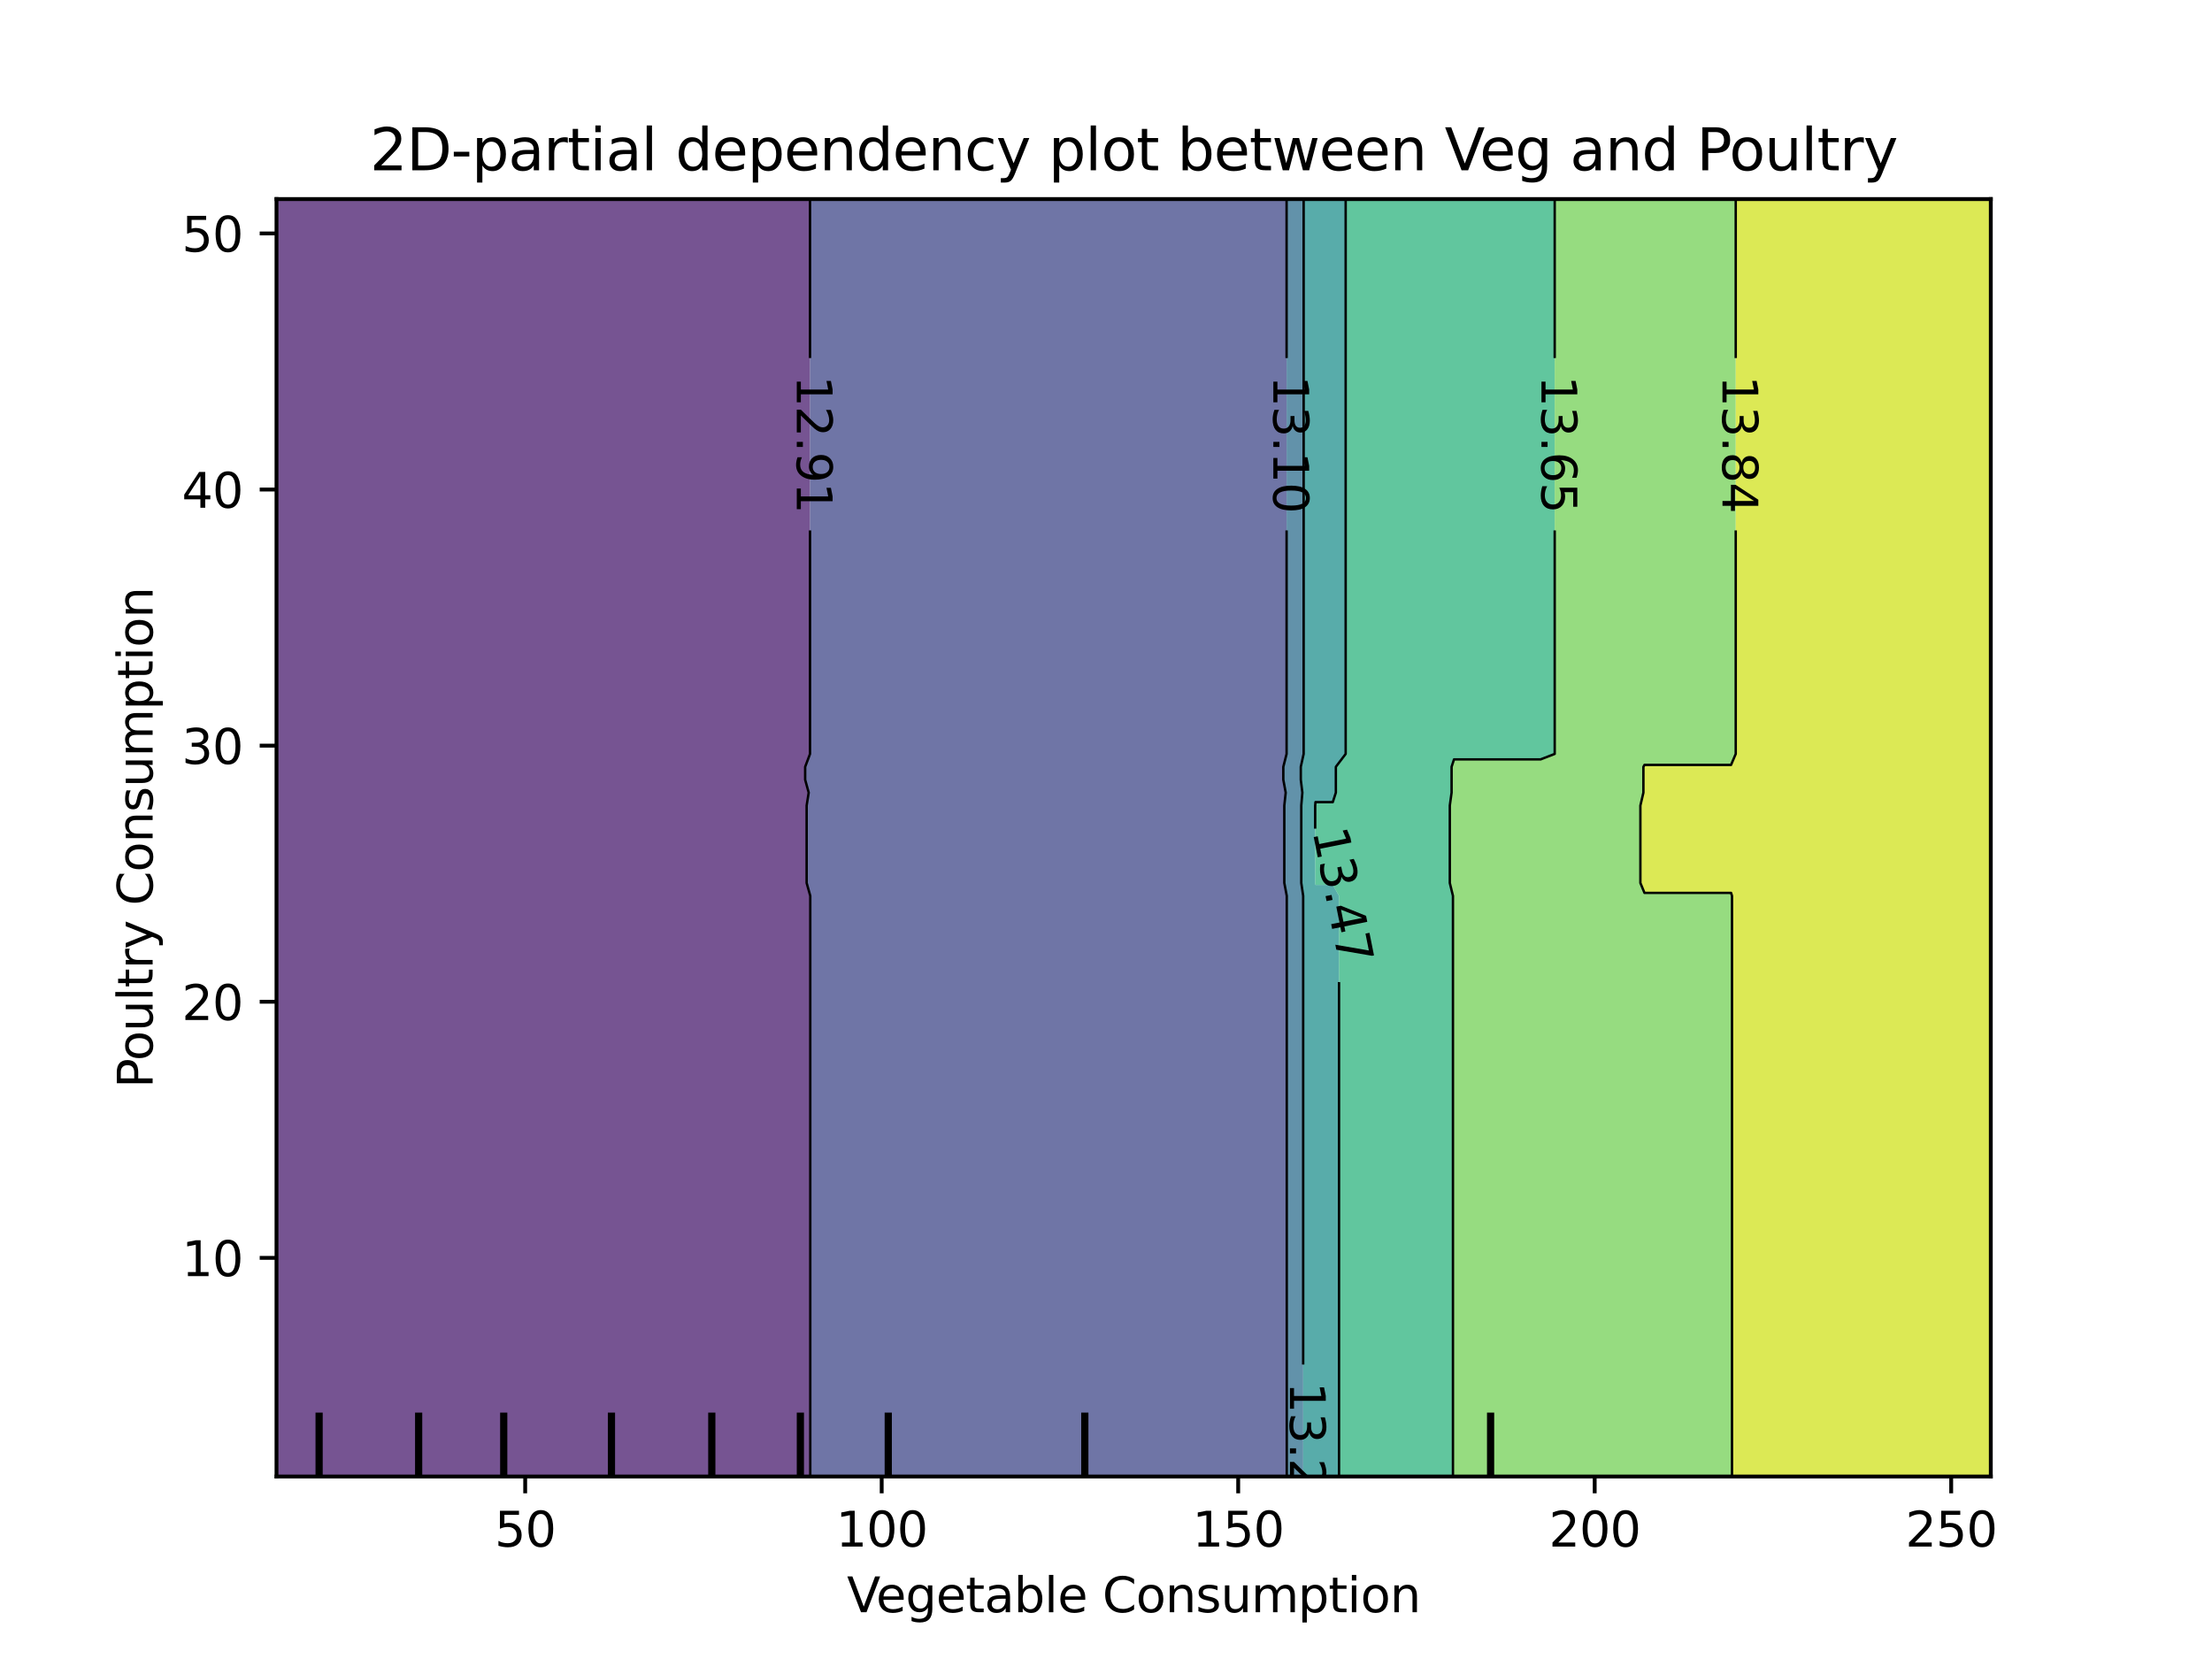 <?xml version="1.0" encoding="utf-8" standalone="no"?>
<!DOCTYPE svg PUBLIC "-//W3C//DTD SVG 1.1//EN"
  "http://www.w3.org/Graphics/SVG/1.1/DTD/svg11.dtd">
<svg xmlns:xlink="http://www.w3.org/1999/xlink" width="460.8pt" height="345.6pt" viewBox="0 0 460.8 345.6" xmlns="http://www.w3.org/2000/svg" version="1.1">
 <defs>
  <style type="text/css">*{stroke-linejoin: round; stroke-linecap: butt}</style>
 </defs>
 <g id="figure_1">
  <g id="patch_1">
   <path d="M 0 345.6 
L 460.8 345.6 
L 460.8 0 
L 0 0 
L 0 345.6 
z
" style="fill: none"/>
  </g>
  <g id="axes_1"/>
  <g id="axes_2">
   <g id="patch_2">
    <path d="M 57.6 307.584 
L 414.72 307.584 
L 414.72 41.472 
L 57.6 41.472 
L 57.6 307.584 
z
" style="fill: none"/>
   </g>
   <g id="PathCollection_1">
    <path d="M 61.207 307.584 
L 64.815 307.584 
L 68.422 307.584 
L 72.029 307.584 
L 75.636 307.584 
L 79.244 307.584 
L 82.851 307.584 
L 86.458 307.584 
L 90.065 307.584 
L 93.673 307.584 
L 97.28 307.584 
L 100.887 307.584 
L 104.495 307.584 
L 108.102 307.584 
L 111.709 307.584 
L 115.316 307.584 
L 118.924 307.584 
L 122.531 307.584 
L 126.138 307.584 
L 129.745 307.584 
L 133.353 307.584 
L 136.96 307.584 
L 140.567 307.584 
L 144.175 307.584 
L 147.782 307.584 
L 151.389 307.584 
L 154.996 307.584 
L 158.604 307.584 
L 162.211 307.584 
L 165.818 307.584 
L 168.794 307.584 
L 168.794 304.896 
L 168.794 302.208 
L 168.794 299.52 
L 168.794 296.832 
L 168.794 294.144 
L 168.794 291.456 
L 168.794 288.768 
L 168.794 286.08 
L 168.794 283.392 
L 168.794 280.704 
L 168.794 278.016 
L 168.794 275.328 
L 168.794 272.64 
L 168.794 269.952 
L 168.794 267.264 
L 168.794 264.576 
L 168.794 261.888 
L 168.794 259.2 
L 168.794 256.512 
L 168.794 253.824 
L 168.794 251.136 
L 168.794 248.448 
L 168.794 245.76 
L 168.794 243.072 
L 168.794 240.384 
L 168.794 237.696 
L 168.794 235.008 
L 168.794 232.32 
L 168.794 229.632 
L 168.794 226.944 
L 168.794 224.256 
L 168.794 221.568 
L 168.794 218.88 
L 168.794 216.192 
L 168.794 213.504 
L 168.794 210.816 
L 168.794 208.128 
L 168.794 205.44 
L 168.794 202.752 
L 168.794 200.064 
L 168.794 197.376 
L 168.794 194.688 
L 168.794 192 
L 168.794 189.312 
L 168.794 186.624 
L 168.037 183.936 
L 168.037 181.248 
L 168.037 178.56 
L 168.037 175.872 
L 168.037 173.184 
L 168.037 170.496 
L 168.037 167.808 
L 168.467 165.12 
L 167.73 162.432 
L 167.73 159.744 
L 168.742 157.056 
L 168.742 154.368 
L 168.742 151.68 
L 168.742 148.992 
L 168.742 146.304 
L 168.742 143.616 
L 168.742 140.928 
L 168.742 138.24 
L 168.742 135.552 
L 168.742 132.864 
L 168.742 130.176 
L 168.742 127.488 
L 168.742 124.8 
L 168.742 122.112 
L 168.742 119.424 
L 168.742 116.736 
L 168.742 114.048 
L 168.742 111.36 
L 168.742 108.672 
L 168.742 105.984 
L 168.742 103.296 
L 168.742 100.608 
L 168.742 97.92 
L 168.742 95.232 
L 168.742 92.544 
L 168.742 89.856 
L 168.742 87.168 
L 168.742 84.48 
L 168.742 81.792 
L 168.742 79.104 
L 168.742 76.416 
L 168.742 73.728 
L 168.742 71.04 
L 168.742 68.352 
L 168.742 65.664 
L 168.742 62.976 
L 168.742 60.288 
L 168.742 57.6 
L 168.742 54.912 
L 168.742 52.224 
L 168.742 49.536 
L 168.742 46.848 
L 168.742 44.16 
L 168.742 41.472 
L 165.818 41.472 
L 162.211 41.472 
L 158.604 41.472 
L 154.996 41.472 
L 151.389 41.472 
L 147.782 41.472 
L 144.175 41.472 
L 140.567 41.472 
L 136.96 41.472 
L 133.353 41.472 
L 129.745 41.472 
L 126.138 41.472 
L 122.531 41.472 
L 118.924 41.472 
L 115.316 41.472 
L 111.709 41.472 
L 108.102 41.472 
L 104.495 41.472 
L 100.887 41.472 
L 97.28 41.472 
L 93.673 41.472 
L 90.065 41.472 
L 86.458 41.472 
L 82.851 41.472 
L 79.244 41.472 
L 75.636 41.472 
L 72.029 41.472 
L 68.422 41.472 
L 64.815 41.472 
L 61.207 41.472 
L 57.6 41.472 
L 57.6 44.16 
L 57.6 46.848 
L 57.6 49.536 
L 57.6 52.224 
L 57.6 54.912 
L 57.6 57.6 
L 57.6 60.288 
L 57.6 62.976 
L 57.6 65.664 
L 57.6 68.352 
L 57.6 71.04 
L 57.6 73.728 
L 57.6 76.416 
L 57.6 79.104 
L 57.6 81.792 
L 57.6 84.48 
L 57.6 87.168 
L 57.6 89.856 
L 57.6 92.544 
L 57.6 95.232 
L 57.6 97.92 
L 57.6 100.608 
L 57.6 103.296 
L 57.6 105.984 
L 57.6 108.672 
L 57.6 111.36 
L 57.6 114.048 
L 57.6 116.736 
L 57.6 119.424 
L 57.6 122.112 
L 57.6 124.8 
L 57.6 127.488 
L 57.6 130.176 
L 57.6 132.864 
L 57.6 135.552 
L 57.6 138.24 
L 57.6 140.928 
L 57.6 143.616 
L 57.6 146.304 
L 57.6 148.992 
L 57.6 151.68 
L 57.6 154.368 
L 57.6 157.056 
L 57.6 159.744 
L 57.6 162.432 
L 57.6 165.12 
L 57.6 167.808 
L 57.6 170.496 
L 57.6 173.184 
L 57.6 175.872 
L 57.6 178.56 
L 57.6 181.248 
L 57.6 183.936 
L 57.6 186.624 
L 57.6 189.312 
L 57.6 192 
L 57.6 194.688 
L 57.6 197.376 
L 57.6 200.064 
L 57.6 202.752 
L 57.6 205.44 
L 57.6 208.128 
L 57.6 210.816 
L 57.6 213.504 
L 57.6 216.192 
L 57.6 218.88 
L 57.6 221.568 
L 57.6 224.256 
L 57.6 226.944 
L 57.6 229.632 
L 57.6 232.32 
L 57.6 235.008 
L 57.6 237.696 
L 57.6 240.384 
L 57.6 243.072 
L 57.6 245.76 
L 57.6 248.448 
L 57.6 251.136 
L 57.6 253.824 
L 57.6 256.512 
L 57.6 259.2 
L 57.6 261.888 
L 57.6 264.576 
L 57.6 267.264 
L 57.6 269.952 
L 57.6 272.64 
L 57.6 275.328 
L 57.6 278.016 
L 57.6 280.704 
L 57.6 283.392 
L 57.6 286.08 
L 57.6 288.768 
L 57.6 291.456 
L 57.6 294.144 
L 57.6 296.832 
L 57.6 299.52 
L 57.6 302.208 
L 57.6 304.896 
L 57.6 307.584 
z
" clip-path="url(#pe5d96e9c12)" style="fill: #481b6d; fill-opacity: 0.75"/>
   </g>
   <g id="PathCollection_2">
    <path d="M 169.425 307.584 
L 173.033 307.584 
L 176.64 307.584 
L 180.247 307.584 
L 183.855 307.584 
L 187.462 307.584 
L 191.069 307.584 
L 194.676 307.584 
L 198.284 307.584 
L 201.891 307.584 
L 205.498 307.584 
L 209.105 307.584 
L 212.713 307.584 
L 216.32 307.584 
L 219.927 307.584 
L 223.535 307.584 
L 227.142 307.584 
L 230.749 307.584 
L 234.356 307.584 
L 237.964 307.584 
L 241.571 307.584 
L 245.178 307.584 
L 248.785 307.584 
L 252.393 307.584 
L 256 307.584 
L 259.607 307.584 
L 263.215 307.584 
L 266.822 307.584 
L 268.055 307.584 
L 268.055 304.896 
L 268.055 302.208 
L 268.055 299.52 
L 268.055 296.832 
L 268.055 294.144 
L 268.055 291.456 
L 268.055 288.768 
L 268.055 286.08 
L 268.055 283.392 
L 268.055 280.704 
L 268.055 278.016 
L 268.055 275.328 
L 268.055 272.64 
L 268.055 269.952 
L 268.055 267.264 
L 268.055 264.576 
L 268.055 261.888 
L 268.055 259.2 
L 268.055 256.512 
L 268.055 253.824 
L 268.055 251.136 
L 268.055 248.448 
L 268.055 245.76 
L 268.055 243.072 
L 268.055 240.384 
L 268.055 237.696 
L 268.055 235.008 
L 268.055 232.32 
L 268.055 229.632 
L 268.055 226.944 
L 268.055 224.256 
L 268.055 221.568 
L 268.055 218.88 
L 268.055 216.192 
L 268.055 213.504 
L 268.055 210.816 
L 268.055 208.128 
L 268.055 205.44 
L 268.055 202.752 
L 268.055 200.064 
L 268.055 197.376 
L 268.055 194.688 
L 268.055 192 
L 268.055 189.312 
L 268.055 186.624 
L 267.545 183.936 
L 267.545 181.248 
L 267.545 178.56 
L 267.545 175.872 
L 267.545 173.184 
L 267.545 170.496 
L 267.545 167.808 
L 267.835 165.12 
L 267.338 162.432 
L 267.338 159.744 
L 268.02 157.056 
L 268.02 154.368 
L 268.02 151.68 
L 268.02 148.992 
L 268.02 146.304 
L 268.02 143.616 
L 268.02 140.928 
L 268.02 138.24 
L 268.02 135.552 
L 268.02 132.864 
L 268.02 130.176 
L 268.02 127.488 
L 268.02 124.8 
L 268.02 122.112 
L 268.02 119.424 
L 268.02 116.736 
L 268.02 114.048 
L 268.02 111.36 
L 268.02 108.672 
L 268.02 105.984 
L 268.02 103.296 
L 268.02 100.608 
L 268.02 97.92 
L 268.02 95.232 
L 268.02 92.544 
L 268.02 89.856 
L 268.02 87.168 
L 268.02 84.48 
L 268.02 81.792 
L 268.02 79.104 
L 268.02 76.416 
L 268.02 73.728 
L 268.02 71.04 
L 268.02 68.352 
L 268.02 65.664 
L 268.02 62.976 
L 268.02 60.288 
L 268.02 57.6 
L 268.02 54.912 
L 268.02 52.224 
L 268.02 49.536 
L 268.02 46.848 
L 268.02 44.16 
L 268.02 41.472 
L 266.822 41.472 
L 263.215 41.472 
L 259.607 41.472 
L 256 41.472 
L 252.393 41.472 
L 248.785 41.472 
L 245.178 41.472 
L 241.571 41.472 
L 237.964 41.472 
L 234.356 41.472 
L 230.749 41.472 
L 227.142 41.472 
L 223.535 41.472 
L 219.927 41.472 
L 216.32 41.472 
L 212.713 41.472 
L 209.105 41.472 
L 205.498 41.472 
L 201.891 41.472 
L 198.284 41.472 
L 194.676 41.472 
L 191.069 41.472 
L 187.462 41.472 
L 183.855 41.472 
L 180.247 41.472 
L 176.64 41.472 
L 173.033 41.472 
L 169.425 41.472 
L 168.742 41.472 
L 168.742 44.16 
L 168.742 46.848 
L 168.742 49.536 
L 168.742 52.224 
L 168.742 54.912 
L 168.742 57.6 
L 168.742 60.288 
L 168.742 62.976 
L 168.742 65.664 
L 168.742 68.352 
L 168.742 71.04 
L 168.742 73.728 
L 168.742 76.416 
L 168.742 79.104 
L 168.742 81.792 
L 168.742 84.48 
L 168.742 87.168 
L 168.742 89.856 
L 168.742 92.544 
L 168.742 95.232 
L 168.742 97.92 
L 168.742 100.608 
L 168.742 103.296 
L 168.742 105.984 
L 168.742 108.672 
L 168.742 111.36 
L 168.742 114.048 
L 168.742 116.736 
L 168.742 119.424 
L 168.742 122.112 
L 168.742 124.8 
L 168.742 127.488 
L 168.742 130.176 
L 168.742 132.864 
L 168.742 135.552 
L 168.742 138.24 
L 168.742 140.928 
L 168.742 143.616 
L 168.742 146.304 
L 168.742 148.992 
L 168.742 151.68 
L 168.742 154.368 
L 168.742 157.056 
L 167.73 159.744 
L 167.73 162.432 
L 168.467 165.12 
L 168.037 167.808 
L 168.037 170.496 
L 168.037 173.184 
L 168.037 175.872 
L 168.037 178.56 
L 168.037 181.248 
L 168.037 183.936 
L 168.794 186.624 
L 168.794 189.312 
L 168.794 192 
L 168.794 194.688 
L 168.794 197.376 
L 168.794 200.064 
L 168.794 202.752 
L 168.794 205.44 
L 168.794 208.128 
L 168.794 210.816 
L 168.794 213.504 
L 168.794 216.192 
L 168.794 218.88 
L 168.794 221.568 
L 168.794 224.256 
L 168.794 226.944 
L 168.794 229.632 
L 168.794 232.32 
L 168.794 235.008 
L 168.794 237.696 
L 168.794 240.384 
L 168.794 243.072 
L 168.794 245.76 
L 168.794 248.448 
L 168.794 251.136 
L 168.794 253.824 
L 168.794 256.512 
L 168.794 259.2 
L 168.794 261.888 
L 168.794 264.576 
L 168.794 267.264 
L 168.794 269.952 
L 168.794 272.64 
L 168.794 275.328 
L 168.794 278.016 
L 168.794 280.704 
L 168.794 283.392 
L 168.794 286.08 
L 168.794 288.768 
L 168.794 291.456 
L 168.794 294.144 
L 168.794 296.832 
L 168.794 299.52 
L 168.794 302.208 
L 168.794 304.896 
L 168.794 307.584 
z
" clip-path="url(#pe5d96e9c12)" style="fill: #3f4788; fill-opacity: 0.75"/>
   </g>
   <g id="PathCollection_3">
    <path d="M 270.429 307.584 
L 271.477 307.584 
L 271.477 304.896 
L 271.477 302.208 
L 271.477 299.52 
L 271.477 296.832 
L 271.477 294.144 
L 271.477 291.456 
L 271.477 288.768 
L 271.477 286.08 
L 271.477 283.392 
L 271.477 280.704 
L 271.477 278.016 
L 271.477 275.328 
L 271.477 272.64 
L 271.477 269.952 
L 271.477 267.264 
L 271.477 264.576 
L 271.477 261.888 
L 271.477 259.2 
L 271.477 256.512 
L 271.477 253.824 
L 271.477 251.136 
L 271.477 248.448 
L 271.477 245.76 
L 271.477 243.072 
L 271.477 240.384 
L 271.477 237.696 
L 271.477 235.008 
L 271.477 232.32 
L 271.477 229.632 
L 271.477 226.944 
L 271.477 224.256 
L 271.477 221.568 
L 271.477 218.88 
L 271.477 216.192 
L 271.477 213.504 
L 271.477 210.816 
L 271.477 208.128 
L 271.477 205.44 
L 271.477 202.752 
L 271.477 200.064 
L 271.477 197.376 
L 271.477 194.688 
L 271.477 192 
L 271.477 189.312 
L 271.477 186.624 
L 271.081 183.936 
L 271.081 181.248 
L 271.081 178.56 
L 271.081 175.872 
L 271.081 173.184 
L 271.081 170.496 
L 271.081 167.808 
L 271.306 165.12 
L 270.979 162.432 
L 270.979 159.744 
L 271.573 157.056 
L 271.573 154.368 
L 271.573 151.68 
L 271.573 148.992 
L 271.573 146.304 
L 271.573 143.616 
L 271.573 140.928 
L 271.573 138.24 
L 271.573 135.552 
L 271.573 132.864 
L 271.573 130.176 
L 271.573 127.488 
L 271.573 124.8 
L 271.573 122.112 
L 271.573 119.424 
L 271.573 116.736 
L 271.573 114.048 
L 271.573 111.36 
L 271.573 108.672 
L 271.573 105.984 
L 271.573 103.296 
L 271.573 100.608 
L 271.573 97.92 
L 271.573 95.232 
L 271.573 92.544 
L 271.573 89.856 
L 271.573 87.168 
L 271.573 84.48 
L 271.573 81.792 
L 271.573 79.104 
L 271.573 76.416 
L 271.573 73.728 
L 271.573 71.04 
L 271.573 68.352 
L 271.573 65.664 
L 271.573 62.976 
L 271.573 60.288 
L 271.573 57.6 
L 271.573 54.912 
L 271.573 52.224 
L 271.573 49.536 
L 271.573 46.848 
L 271.573 44.16 
L 271.573 41.472 
L 270.429 41.472 
L 268.02 41.472 
L 268.02 44.16 
L 268.02 46.848 
L 268.02 49.536 
L 268.02 52.224 
L 268.02 54.912 
L 268.02 57.6 
L 268.02 60.288 
L 268.02 62.976 
L 268.02 65.664 
L 268.02 68.352 
L 268.02 71.04 
L 268.02 73.728 
L 268.02 76.416 
L 268.02 79.104 
L 268.02 81.792 
L 268.02 84.48 
L 268.02 87.168 
L 268.02 89.856 
L 268.02 92.544 
L 268.02 95.232 
L 268.02 97.92 
L 268.02 100.608 
L 268.02 103.296 
L 268.02 105.984 
L 268.02 108.672 
L 268.02 111.36 
L 268.02 114.048 
L 268.02 116.736 
L 268.02 119.424 
L 268.02 122.112 
L 268.02 124.8 
L 268.02 127.488 
L 268.02 130.176 
L 268.02 132.864 
L 268.02 135.552 
L 268.02 138.24 
L 268.02 140.928 
L 268.02 143.616 
L 268.02 146.304 
L 268.02 148.992 
L 268.02 151.68 
L 268.02 154.368 
L 268.02 157.056 
L 267.338 159.744 
L 267.338 162.432 
L 267.835 165.12 
L 267.545 167.808 
L 267.545 170.496 
L 267.545 173.184 
L 267.545 175.872 
L 267.545 178.56 
L 267.545 181.248 
L 267.545 183.936 
L 268.055 186.624 
L 268.055 189.312 
L 268.055 192 
L 268.055 194.688 
L 268.055 197.376 
L 268.055 200.064 
L 268.055 202.752 
L 268.055 205.44 
L 268.055 208.128 
L 268.055 210.816 
L 268.055 213.504 
L 268.055 216.192 
L 268.055 218.88 
L 268.055 221.568 
L 268.055 224.256 
L 268.055 226.944 
L 268.055 229.632 
L 268.055 232.32 
L 268.055 235.008 
L 268.055 237.696 
L 268.055 240.384 
L 268.055 243.072 
L 268.055 245.76 
L 268.055 248.448 
L 268.055 251.136 
L 268.055 253.824 
L 268.055 256.512 
L 268.055 259.2 
L 268.055 261.888 
L 268.055 264.576 
L 268.055 267.264 
L 268.055 269.952 
L 268.055 272.64 
L 268.055 275.328 
L 268.055 278.016 
L 268.055 280.704 
L 268.055 283.392 
L 268.055 286.08 
L 268.055 288.768 
L 268.055 291.456 
L 268.055 294.144 
L 268.055 296.832 
L 268.055 299.52 
L 268.055 302.208 
L 268.055 304.896 
L 268.055 307.584 
z
" clip-path="url(#pe5d96e9c12)" style="fill: #2e6e8e; fill-opacity: 0.75"/>
   </g>
   <g id="PathCollection_4">
    <path d="M 274.036 307.584 
L 277.644 307.584 
L 278.942 307.584 
L 278.942 304.896 
L 278.942 302.208 
L 278.942 299.52 
L 278.942 296.832 
L 278.942 294.144 
L 278.942 291.456 
L 278.942 288.768 
L 278.942 286.08 
L 278.942 283.392 
L 278.942 280.704 
L 278.942 278.016 
L 278.942 275.328 
L 278.942 272.64 
L 278.942 269.952 
L 278.942 267.264 
L 278.942 264.576 
L 278.942 261.888 
L 278.942 259.2 
L 278.942 256.512 
L 278.942 253.824 
L 278.942 251.136 
L 278.942 248.448 
L 278.942 245.76 
L 278.942 243.072 
L 278.942 240.384 
L 278.942 237.696 
L 278.942 235.008 
L 278.942 232.32 
L 278.942 229.632 
L 278.942 226.944 
L 278.942 224.256 
L 278.942 221.568 
L 278.942 218.88 
L 278.942 216.192 
L 278.942 213.504 
L 278.942 210.816 
L 278.942 208.128 
L 278.942 205.44 
L 278.942 202.752 
L 278.942 200.064 
L 278.942 197.376 
L 278.942 194.688 
L 278.942 192 
L 278.942 189.312 
L 278.942 186.624 
L 277.644 184.341 
L 274.036 184.341 
L 273.977 183.936 
L 273.977 181.248 
L 273.977 178.56 
L 273.977 175.872 
L 273.977 173.184 
L 273.977 170.496 
L 273.977 167.808 
L 274.036 167.096 
L 277.644 167.096 
L 278.282 165.12 
L 278.282 162.432 
L 278.282 159.744 
L 280.327 157.056 
L 280.327 154.368 
L 280.327 151.68 
L 280.327 148.992 
L 280.327 146.304 
L 280.327 143.616 
L 280.327 140.928 
L 280.327 138.24 
L 280.327 135.552 
L 280.327 132.864 
L 280.327 130.176 
L 280.327 127.488 
L 280.327 124.8 
L 280.327 122.112 
L 280.327 119.424 
L 280.327 116.736 
L 280.327 114.048 
L 280.327 111.36 
L 280.327 108.672 
L 280.327 105.984 
L 280.327 103.296 
L 280.327 100.608 
L 280.327 97.92 
L 280.327 95.232 
L 280.327 92.544 
L 280.327 89.856 
L 280.327 87.168 
L 280.327 84.48 
L 280.327 81.792 
L 280.327 79.104 
L 280.327 76.416 
L 280.327 73.728 
L 280.327 71.04 
L 280.327 68.352 
L 280.327 65.664 
L 280.327 62.976 
L 280.327 60.288 
L 280.327 57.6 
L 280.327 54.912 
L 280.327 52.224 
L 280.327 49.536 
L 280.327 46.848 
L 280.327 44.16 
L 280.327 41.472 
L 277.644 41.472 
L 274.036 41.472 
L 271.573 41.472 
L 271.573 44.16 
L 271.573 46.848 
L 271.573 49.536 
L 271.573 52.224 
L 271.573 54.912 
L 271.573 57.6 
L 271.573 60.288 
L 271.573 62.976 
L 271.573 65.664 
L 271.573 68.352 
L 271.573 71.04 
L 271.573 73.728 
L 271.573 76.416 
L 271.573 79.104 
L 271.573 81.792 
L 271.573 84.48 
L 271.573 87.168 
L 271.573 89.856 
L 271.573 92.544 
L 271.573 95.232 
L 271.573 97.92 
L 271.573 100.608 
L 271.573 103.296 
L 271.573 105.984 
L 271.573 108.672 
L 271.573 111.36 
L 271.573 114.048 
L 271.573 116.736 
L 271.573 119.424 
L 271.573 122.112 
L 271.573 124.8 
L 271.573 127.488 
L 271.573 130.176 
L 271.573 132.864 
L 271.573 135.552 
L 271.573 138.24 
L 271.573 140.928 
L 271.573 143.616 
L 271.573 146.304 
L 271.573 148.992 
L 271.573 151.68 
L 271.573 154.368 
L 271.573 157.056 
L 270.979 159.744 
L 270.979 162.432 
L 271.306 165.12 
L 271.081 167.808 
L 271.081 170.496 
L 271.081 173.184 
L 271.081 175.872 
L 271.081 178.56 
L 271.081 181.248 
L 271.081 183.936 
L 271.477 186.624 
L 271.477 189.312 
L 271.477 192 
L 271.477 194.688 
L 271.477 197.376 
L 271.477 200.064 
L 271.477 202.752 
L 271.477 205.44 
L 271.477 208.128 
L 271.477 210.816 
L 271.477 213.504 
L 271.477 216.192 
L 271.477 218.88 
L 271.477 221.568 
L 271.477 224.256 
L 271.477 226.944 
L 271.477 229.632 
L 271.477 232.32 
L 271.477 235.008 
L 271.477 237.696 
L 271.477 240.384 
L 271.477 243.072 
L 271.477 245.76 
L 271.477 248.448 
L 271.477 251.136 
L 271.477 253.824 
L 271.477 256.512 
L 271.477 259.2 
L 271.477 261.888 
L 271.477 264.576 
L 271.477 267.264 
L 271.477 269.952 
L 271.477 272.64 
L 271.477 275.328 
L 271.477 278.016 
L 271.477 280.704 
L 271.477 283.392 
L 271.477 286.08 
L 271.477 288.768 
L 271.477 291.456 
L 271.477 294.144 
L 271.477 296.832 
L 271.477 299.52 
L 271.477 302.208 
L 271.477 304.896 
L 271.477 307.584 
z
" clip-path="url(#pe5d96e9c12)" style="fill: #21908d; fill-opacity: 0.75"/>
   </g>
   <g id="PathCollection_5">
    <path d="M 281.251 307.584 
L 284.858 307.584 
L 288.465 307.584 
L 292.073 307.584 
L 295.68 307.584 
L 299.287 307.584 
L 302.674 307.584 
L 302.674 304.896 
L 302.674 302.208 
L 302.674 299.52 
L 302.674 296.832 
L 302.674 294.144 
L 302.674 291.456 
L 302.674 288.768 
L 302.674 286.08 
L 302.674 283.392 
L 302.674 280.704 
L 302.674 278.016 
L 302.674 275.328 
L 302.674 272.64 
L 302.674 269.952 
L 302.674 267.264 
L 302.674 264.576 
L 302.674 261.888 
L 302.674 259.2 
L 302.674 256.512 
L 302.674 253.824 
L 302.674 251.136 
L 302.674 248.448 
L 302.674 245.76 
L 302.674 243.072 
L 302.674 240.384 
L 302.674 237.696 
L 302.674 235.008 
L 302.674 232.32 
L 302.674 229.632 
L 302.674 226.944 
L 302.674 224.256 
L 302.674 221.568 
L 302.674 218.88 
L 302.674 216.192 
L 302.674 213.504 
L 302.674 210.816 
L 302.674 208.128 
L 302.674 205.44 
L 302.674 202.752 
L 302.674 200.064 
L 302.674 197.376 
L 302.674 194.688 
L 302.674 192 
L 302.674 189.312 
L 302.674 186.624 
L 302.021 183.936 
L 302.021 181.248 
L 302.021 178.56 
L 302.021 175.872 
L 302.021 173.184 
L 302.021 170.496 
L 302.021 167.808 
L 302.392 165.12 
L 302.392 162.432 
L 302.392 159.744 
L 302.895 158.197 
L 306.502 158.197 
L 310.109 158.197 
L 313.716 158.197 
L 317.324 158.197 
L 320.931 158.197 
L 323.873 157.056 
L 323.873 154.368 
L 323.873 151.68 
L 323.873 148.992 
L 323.873 146.304 
L 323.873 143.616 
L 323.873 140.928 
L 323.873 138.24 
L 323.873 135.552 
L 323.873 132.864 
L 323.873 130.176 
L 323.873 127.488 
L 323.873 124.8 
L 323.873 122.112 
L 323.873 119.424 
L 323.873 116.736 
L 323.873 114.048 
L 323.873 111.36 
L 323.873 108.672 
L 323.873 105.984 
L 323.873 103.296 
L 323.873 100.608 
L 323.873 97.92 
L 323.873 95.232 
L 323.873 92.544 
L 323.873 89.856 
L 323.873 87.168 
L 323.873 84.48 
L 323.873 81.792 
L 323.873 79.104 
L 323.873 76.416 
L 323.873 73.728 
L 323.873 71.04 
L 323.873 68.352 
L 323.873 65.664 
L 323.873 62.976 
L 323.873 60.288 
L 323.873 57.6 
L 323.873 54.912 
L 323.873 52.224 
L 323.873 49.536 
L 323.873 46.848 
L 323.873 44.16 
L 323.873 41.472 
L 320.931 41.472 
L 317.324 41.472 
L 313.716 41.472 
L 310.109 41.472 
L 306.502 41.472 
L 302.895 41.472 
L 299.287 41.472 
L 295.68 41.472 
L 292.073 41.472 
L 288.465 41.472 
L 284.858 41.472 
L 281.251 41.472 
L 280.327 41.472 
L 280.327 44.16 
L 280.327 46.848 
L 280.327 49.536 
L 280.327 52.224 
L 280.327 54.912 
L 280.327 57.6 
L 280.327 60.288 
L 280.327 62.976 
L 280.327 65.664 
L 280.327 68.352 
L 280.327 71.04 
L 280.327 73.728 
L 280.327 76.416 
L 280.327 79.104 
L 280.327 81.792 
L 280.327 84.48 
L 280.327 87.168 
L 280.327 89.856 
L 280.327 92.544 
L 280.327 95.232 
L 280.327 97.92 
L 280.327 100.608 
L 280.327 103.296 
L 280.327 105.984 
L 280.327 108.672 
L 280.327 111.36 
L 280.327 114.048 
L 280.327 116.736 
L 280.327 119.424 
L 280.327 122.112 
L 280.327 124.8 
L 280.327 127.488 
L 280.327 130.176 
L 280.327 132.864 
L 280.327 135.552 
L 280.327 138.24 
L 280.327 140.928 
L 280.327 143.616 
L 280.327 146.304 
L 280.327 148.992 
L 280.327 151.68 
L 280.327 154.368 
L 280.327 157.056 
L 278.282 159.744 
L 278.282 162.432 
L 278.282 165.12 
L 277.644 167.096 
L 274.036 167.096 
L 273.977 167.808 
L 273.977 170.496 
L 273.977 173.184 
L 273.977 175.872 
L 273.977 178.56 
L 273.977 181.248 
L 273.977 183.936 
L 274.036 184.341 
L 277.644 184.341 
L 278.942 186.624 
L 278.942 189.312 
L 278.942 192 
L 278.942 194.688 
L 278.942 197.376 
L 278.942 200.064 
L 278.942 202.752 
L 278.942 205.44 
L 278.942 208.128 
L 278.942 210.816 
L 278.942 213.504 
L 278.942 216.192 
L 278.942 218.88 
L 278.942 221.568 
L 278.942 224.256 
L 278.942 226.944 
L 278.942 229.632 
L 278.942 232.32 
L 278.942 235.008 
L 278.942 237.696 
L 278.942 240.384 
L 278.942 243.072 
L 278.942 245.76 
L 278.942 248.448 
L 278.942 251.136 
L 278.942 253.824 
L 278.942 256.512 
L 278.942 259.2 
L 278.942 261.888 
L 278.942 264.576 
L 278.942 267.264 
L 278.942 269.952 
L 278.942 272.64 
L 278.942 275.328 
L 278.942 278.016 
L 278.942 280.704 
L 278.942 283.392 
L 278.942 286.08 
L 278.942 288.768 
L 278.942 291.456 
L 278.942 294.144 
L 278.942 296.832 
L 278.942 299.52 
L 278.942 302.208 
L 278.942 304.896 
L 278.942 307.584 
z
" clip-path="url(#pe5d96e9c12)" style="fill: #2db27d; fill-opacity: 0.75"/>
   </g>
   <g id="PathCollection_6">
    <path d="M 302.895 307.584 
L 306.502 307.584 
L 310.109 307.584 
L 313.716 307.584 
L 317.324 307.584 
L 320.931 307.584 
L 324.538 307.584 
L 328.145 307.584 
L 331.753 307.584 
L 335.36 307.584 
L 338.967 307.584 
L 342.575 307.584 
L 346.182 307.584 
L 349.789 307.584 
L 353.396 307.584 
L 357.004 307.584 
L 360.611 307.584 
L 360.808 307.584 
L 360.808 304.896 
L 360.808 302.208 
L 360.808 299.52 
L 360.808 296.832 
L 360.808 294.144 
L 360.808 291.456 
L 360.808 288.768 
L 360.808 286.08 
L 360.808 283.392 
L 360.808 280.704 
L 360.808 278.016 
L 360.808 275.328 
L 360.808 272.64 
L 360.808 269.952 
L 360.808 267.264 
L 360.808 264.576 
L 360.808 261.888 
L 360.808 259.2 
L 360.808 256.512 
L 360.808 253.824 
L 360.808 251.136 
L 360.808 248.448 
L 360.808 245.76 
L 360.808 243.072 
L 360.808 240.384 
L 360.808 237.696 
L 360.808 235.008 
L 360.808 232.32 
L 360.808 229.632 
L 360.808 226.944 
L 360.808 224.256 
L 360.808 221.568 
L 360.808 218.88 
L 360.808 216.192 
L 360.808 213.504 
L 360.808 210.816 
L 360.808 208.128 
L 360.808 205.44 
L 360.808 202.752 
L 360.808 200.064 
L 360.808 197.376 
L 360.808 194.688 
L 360.808 192 
L 360.808 189.312 
L 360.808 186.624 
L 360.611 186.004 
L 357.004 186.004 
L 353.396 186.004 
L 349.789 186.004 
L 346.182 186.004 
L 342.575 186.004 
L 341.722 183.936 
L 341.722 181.248 
L 341.722 178.56 
L 341.722 175.872 
L 341.722 173.184 
L 341.722 170.496 
L 341.722 167.808 
L 342.352 165.12 
L 342.352 162.432 
L 342.352 159.744 
L 342.575 159.341 
L 346.182 159.341 
L 349.789 159.341 
L 353.396 159.341 
L 357.004 159.341 
L 360.611 159.341 
L 361.584 157.056 
L 361.584 154.368 
L 361.584 151.68 
L 361.584 148.992 
L 361.584 146.304 
L 361.584 143.616 
L 361.584 140.928 
L 361.584 138.24 
L 361.584 135.552 
L 361.584 132.864 
L 361.584 130.176 
L 361.584 127.488 
L 361.584 124.8 
L 361.584 122.112 
L 361.584 119.424 
L 361.584 116.736 
L 361.584 114.048 
L 361.584 111.36 
L 361.584 108.672 
L 361.584 105.984 
L 361.584 103.296 
L 361.584 100.608 
L 361.584 97.92 
L 361.584 95.232 
L 361.584 92.544 
L 361.584 89.856 
L 361.584 87.168 
L 361.584 84.48 
L 361.584 81.792 
L 361.584 79.104 
L 361.584 76.416 
L 361.584 73.728 
L 361.584 71.04 
L 361.584 68.352 
L 361.584 65.664 
L 361.584 62.976 
L 361.584 60.288 
L 361.584 57.6 
L 361.584 54.912 
L 361.584 52.224 
L 361.584 49.536 
L 361.584 46.848 
L 361.584 44.16 
L 361.584 41.472 
L 360.611 41.472 
L 357.004 41.472 
L 353.396 41.472 
L 349.789 41.472 
L 346.182 41.472 
L 342.575 41.472 
L 338.967 41.472 
L 335.36 41.472 
L 331.753 41.472 
L 328.145 41.472 
L 324.538 41.472 
L 323.873 41.472 
L 323.873 44.16 
L 323.873 46.848 
L 323.873 49.536 
L 323.873 52.224 
L 323.873 54.912 
L 323.873 57.6 
L 323.873 60.288 
L 323.873 62.976 
L 323.873 65.664 
L 323.873 68.352 
L 323.873 71.04 
L 323.873 73.728 
L 323.873 76.416 
L 323.873 79.104 
L 323.873 81.792 
L 323.873 84.48 
L 323.873 87.168 
L 323.873 89.856 
L 323.873 92.544 
L 323.873 95.232 
L 323.873 97.92 
L 323.873 100.608 
L 323.873 103.296 
L 323.873 105.984 
L 323.873 108.672 
L 323.873 111.36 
L 323.873 114.048 
L 323.873 116.736 
L 323.873 119.424 
L 323.873 122.112 
L 323.873 124.8 
L 323.873 127.488 
L 323.873 130.176 
L 323.873 132.864 
L 323.873 135.552 
L 323.873 138.24 
L 323.873 140.928 
L 323.873 143.616 
L 323.873 146.304 
L 323.873 148.992 
L 323.873 151.68 
L 323.873 154.368 
L 323.873 157.056 
L 320.931 158.197 
L 317.324 158.197 
L 313.716 158.197 
L 310.109 158.197 
L 306.502 158.197 
L 302.895 158.197 
L 302.392 159.744 
L 302.392 162.432 
L 302.392 165.12 
L 302.021 167.808 
L 302.021 170.496 
L 302.021 173.184 
L 302.021 175.872 
L 302.021 178.56 
L 302.021 181.248 
L 302.021 183.936 
L 302.674 186.624 
L 302.674 189.312 
L 302.674 192 
L 302.674 194.688 
L 302.674 197.376 
L 302.674 200.064 
L 302.674 202.752 
L 302.674 205.44 
L 302.674 208.128 
L 302.674 210.816 
L 302.674 213.504 
L 302.674 216.192 
L 302.674 218.88 
L 302.674 221.568 
L 302.674 224.256 
L 302.674 226.944 
L 302.674 229.632 
L 302.674 232.32 
L 302.674 235.008 
L 302.674 237.696 
L 302.674 240.384 
L 302.674 243.072 
L 302.674 245.76 
L 302.674 248.448 
L 302.674 251.136 
L 302.674 253.824 
L 302.674 256.512 
L 302.674 259.2 
L 302.674 261.888 
L 302.674 264.576 
L 302.674 267.264 
L 302.674 269.952 
L 302.674 272.64 
L 302.674 275.328 
L 302.674 278.016 
L 302.674 280.704 
L 302.674 283.392 
L 302.674 286.08 
L 302.674 288.768 
L 302.674 291.456 
L 302.674 294.144 
L 302.674 296.832 
L 302.674 299.52 
L 302.674 302.208 
L 302.674 304.896 
L 302.674 307.584 
z
" clip-path="url(#pe5d96e9c12)" style="fill: #73d056; fill-opacity: 0.75"/>
   </g>
   <g id="PathCollection_7">
    <path d="M 364.218 307.584 
L 367.825 307.584 
L 371.433 307.584 
L 375.04 307.584 
L 378.647 307.584 
L 382.255 307.584 
L 385.862 307.584 
L 389.469 307.584 
L 393.076 307.584 
L 396.684 307.584 
L 400.291 307.584 
L 403.898 307.584 
L 407.505 307.584 
L 411.113 307.584 
L 414.72 307.584 
L 414.72 304.896 
L 414.72 302.208 
L 414.72 299.52 
L 414.72 296.832 
L 414.72 294.144 
L 414.72 291.456 
L 414.72 288.768 
L 414.72 286.08 
L 414.72 283.392 
L 414.72 280.704 
L 414.72 278.016 
L 414.72 275.328 
L 414.72 272.64 
L 414.72 269.952 
L 414.72 267.264 
L 414.72 264.576 
L 414.72 261.888 
L 414.72 259.2 
L 414.72 256.512 
L 414.72 253.824 
L 414.72 251.136 
L 414.72 248.448 
L 414.72 245.76 
L 414.72 243.072 
L 414.72 240.384 
L 414.72 237.696 
L 414.72 235.008 
L 414.72 232.32 
L 414.72 229.632 
L 414.72 226.944 
L 414.72 224.256 
L 414.72 221.568 
L 414.72 218.88 
L 414.72 216.192 
L 414.72 213.504 
L 414.72 210.816 
L 414.72 208.128 
L 414.72 205.44 
L 414.72 202.752 
L 414.72 200.064 
L 414.72 197.376 
L 414.72 194.688 
L 414.72 192 
L 414.72 189.312 
L 414.72 186.624 
L 414.72 183.936 
L 414.72 181.248 
L 414.72 178.56 
L 414.72 175.872 
L 414.72 173.184 
L 414.72 170.496 
L 414.72 167.808 
L 414.72 165.12 
L 414.72 162.432 
L 414.72 159.744 
L 414.72 157.056 
L 414.72 154.368 
L 414.72 151.68 
L 414.72 148.992 
L 414.72 146.304 
L 414.72 143.616 
L 414.72 140.928 
L 414.72 138.24 
L 414.72 135.552 
L 414.72 132.864 
L 414.72 130.176 
L 414.72 127.488 
L 414.72 124.8 
L 414.72 122.112 
L 414.72 119.424 
L 414.72 116.736 
L 414.72 114.048 
L 414.72 111.36 
L 414.72 108.672 
L 414.72 105.984 
L 414.72 103.296 
L 414.72 100.608 
L 414.72 97.92 
L 414.72 95.232 
L 414.72 92.544 
L 414.72 89.856 
L 414.72 87.168 
L 414.72 84.48 
L 414.72 81.792 
L 414.72 79.104 
L 414.72 76.416 
L 414.72 73.728 
L 414.72 71.04 
L 414.72 68.352 
L 414.72 65.664 
L 414.72 62.976 
L 414.72 60.288 
L 414.72 57.6 
L 414.72 54.912 
L 414.72 52.224 
L 414.72 49.536 
L 414.72 46.848 
L 414.72 44.16 
L 414.72 41.472 
L 411.113 41.472 
L 407.505 41.472 
L 403.898 41.472 
L 400.291 41.472 
L 396.684 41.472 
L 393.076 41.472 
L 389.469 41.472 
L 385.862 41.472 
L 382.255 41.472 
L 378.647 41.472 
L 375.04 41.472 
L 371.433 41.472 
L 367.825 41.472 
L 364.218 41.472 
L 361.584 41.472 
L 361.584 44.16 
L 361.584 46.848 
L 361.584 49.536 
L 361.584 52.224 
L 361.584 54.912 
L 361.584 57.6 
L 361.584 60.288 
L 361.584 62.976 
L 361.584 65.664 
L 361.584 68.352 
L 361.584 71.04 
L 361.584 73.728 
L 361.584 76.416 
L 361.584 79.104 
L 361.584 81.792 
L 361.584 84.48 
L 361.584 87.168 
L 361.584 89.856 
L 361.584 92.544 
L 361.584 95.232 
L 361.584 97.92 
L 361.584 100.608 
L 361.584 103.296 
L 361.584 105.984 
L 361.584 108.672 
L 361.584 111.36 
L 361.584 114.048 
L 361.584 116.736 
L 361.584 119.424 
L 361.584 122.112 
L 361.584 124.8 
L 361.584 127.488 
L 361.584 130.176 
L 361.584 132.864 
L 361.584 135.552 
L 361.584 138.24 
L 361.584 140.928 
L 361.584 143.616 
L 361.584 146.304 
L 361.584 148.992 
L 361.584 151.68 
L 361.584 154.368 
L 361.584 157.056 
L 360.611 159.341 
L 357.004 159.341 
L 353.396 159.341 
L 349.789 159.341 
L 346.182 159.341 
L 342.575 159.341 
L 342.352 159.744 
L 342.352 162.432 
L 342.352 165.12 
L 341.722 167.808 
L 341.722 170.496 
L 341.722 173.184 
L 341.722 175.872 
L 341.722 178.56 
L 341.722 181.248 
L 341.722 183.936 
L 342.575 186.004 
L 346.182 186.004 
L 349.789 186.004 
L 353.396 186.004 
L 357.004 186.004 
L 360.611 186.004 
L 360.808 186.624 
L 360.808 189.312 
L 360.808 192 
L 360.808 194.688 
L 360.808 197.376 
L 360.808 200.064 
L 360.808 202.752 
L 360.808 205.44 
L 360.808 208.128 
L 360.808 210.816 
L 360.808 213.504 
L 360.808 216.192 
L 360.808 218.88 
L 360.808 221.568 
L 360.808 224.256 
L 360.808 226.944 
L 360.808 229.632 
L 360.808 232.32 
L 360.808 235.008 
L 360.808 237.696 
L 360.808 240.384 
L 360.808 243.072 
L 360.808 245.76 
L 360.808 248.448 
L 360.808 251.136 
L 360.808 253.824 
L 360.808 256.512 
L 360.808 259.2 
L 360.808 261.888 
L 360.808 264.576 
L 360.808 267.264 
L 360.808 269.952 
L 360.808 272.64 
L 360.808 275.328 
L 360.808 278.016 
L 360.808 280.704 
L 360.808 283.392 
L 360.808 286.08 
L 360.808 288.768 
L 360.808 291.456 
L 360.808 294.144 
L 360.808 296.832 
L 360.808 299.52 
L 360.808 302.208 
L 360.808 304.896 
L 360.808 307.584 
z
" clip-path="url(#pe5d96e9c12)" style="fill: #d0e11c; fill-opacity: 0.75"/>
   </g>
   <g id="matplotlib.axis_1">
    <g id="xtick_1">
     <g id="line2d_1">
      <defs>
       <path id="mf59c9dc9e2" d="M 0 0 
L 0 3.5 
" style="stroke: #000000; stroke-width: 0.8"/>
      </defs>
      <g>
       <use xlink:href="#mf59c9dc9e2" x="109.406" y="307.584" style="stroke: #000000; stroke-width: 0.8"/>
      </g>
     </g>
     <g id="text_1">
      <!-- 50 -->
      <g transform="translate(103.044 322.182) scale(0.1 -0.1)">
       <defs>
        <path id="DejaVuSans-35" d="M 691 4666 
L 3169 4666 
L 3169 4134 
L 1269 4134 
L 1269 2991 
Q 1406 3038 1543 3061 
Q 1681 3084 1819 3084 
Q 2600 3084 3056 2656 
Q 3513 2228 3513 1497 
Q 3513 744 3044 326 
Q 2575 -91 1722 -91 
Q 1428 -91 1123 -41 
Q 819 9 494 109 
L 494 744 
Q 775 591 1075 516 
Q 1375 441 1709 441 
Q 2250 441 2565 725 
Q 2881 1009 2881 1497 
Q 2881 1984 2565 2268 
Q 2250 2553 1709 2553 
Q 1456 2553 1204 2497 
Q 953 2441 691 2322 
L 691 4666 
z
" transform="scale(0.016)"/>
        <path id="DejaVuSans-30" d="M 2034 4250 
Q 1547 4250 1301 3770 
Q 1056 3291 1056 2328 
Q 1056 1369 1301 889 
Q 1547 409 2034 409 
Q 2525 409 2770 889 
Q 3016 1369 3016 2328 
Q 3016 3291 2770 3770 
Q 2525 4250 2034 4250 
z
M 2034 4750 
Q 2819 4750 3233 4129 
Q 3647 3509 3647 2328 
Q 3647 1150 3233 529 
Q 2819 -91 2034 -91 
Q 1250 -91 836 529 
Q 422 1150 422 2328 
Q 422 3509 836 4129 
Q 1250 4750 2034 4750 
z
" transform="scale(0.016)"/>
       </defs>
       <use xlink:href="#DejaVuSans-35"/>
       <use xlink:href="#DejaVuSans-30" x="63.623"/>
      </g>
     </g>
    </g>
    <g id="xtick_2">
     <g id="line2d_2">
      <g>
       <use xlink:href="#mf59c9dc9e2" x="183.672" y="307.584" style="stroke: #000000; stroke-width: 0.8"/>
      </g>
     </g>
     <g id="text_2">
      <!-- 100 -->
      <g transform="translate(174.128 322.182) scale(0.1 -0.1)">
       <defs>
        <path id="DejaVuSans-31" d="M 794 531 
L 1825 531 
L 1825 4091 
L 703 3866 
L 703 4441 
L 1819 4666 
L 2450 4666 
L 2450 531 
L 3481 531 
L 3481 0 
L 794 0 
L 794 531 
z
" transform="scale(0.016)"/>
       </defs>
       <use xlink:href="#DejaVuSans-31"/>
       <use xlink:href="#DejaVuSans-30" x="63.623"/>
       <use xlink:href="#DejaVuSans-30" x="127.246"/>
      </g>
     </g>
    </g>
    <g id="xtick_3">
     <g id="line2d_3">
      <g>
       <use xlink:href="#mf59c9dc9e2" x="257.938" y="307.584" style="stroke: #000000; stroke-width: 0.8"/>
      </g>
     </g>
     <g id="text_3">
      <!-- 150 -->
      <g transform="translate(248.394 322.182) scale(0.1 -0.1)">
       <use xlink:href="#DejaVuSans-31"/>
       <use xlink:href="#DejaVuSans-35" x="63.623"/>
       <use xlink:href="#DejaVuSans-30" x="127.246"/>
      </g>
     </g>
    </g>
    <g id="xtick_4">
     <g id="line2d_4">
      <g>
       <use xlink:href="#mf59c9dc9e2" x="332.204" y="307.584" style="stroke: #000000; stroke-width: 0.8"/>
      </g>
     </g>
     <g id="text_4">
      <!-- 200 -->
      <g transform="translate(322.66 322.182) scale(0.1 -0.1)">
       <defs>
        <path id="DejaVuSans-32" d="M 1228 531 
L 3431 531 
L 3431 0 
L 469 0 
L 469 531 
Q 828 903 1448 1529 
Q 2069 2156 2228 2338 
Q 2531 2678 2651 2914 
Q 2772 3150 2772 3378 
Q 2772 3750 2511 3984 
Q 2250 4219 1831 4219 
Q 1534 4219 1204 4116 
Q 875 4013 500 3803 
L 500 4441 
Q 881 4594 1212 4672 
Q 1544 4750 1819 4750 
Q 2544 4750 2975 4387 
Q 3406 4025 3406 3419 
Q 3406 3131 3298 2873 
Q 3191 2616 2906 2266 
Q 2828 2175 2409 1742 
Q 1991 1309 1228 531 
z
" transform="scale(0.016)"/>
       </defs>
       <use xlink:href="#DejaVuSans-32"/>
       <use xlink:href="#DejaVuSans-30" x="63.623"/>
       <use xlink:href="#DejaVuSans-30" x="127.246"/>
      </g>
     </g>
    </g>
    <g id="xtick_5">
     <g id="line2d_5">
      <g>
       <use xlink:href="#mf59c9dc9e2" x="406.469" y="307.584" style="stroke: #000000; stroke-width: 0.8"/>
      </g>
     </g>
     <g id="text_5">
      <!-- 250 -->
      <g transform="translate(396.926 322.182) scale(0.1 -0.1)">
       <use xlink:href="#DejaVuSans-32"/>
       <use xlink:href="#DejaVuSans-35" x="63.623"/>
       <use xlink:href="#DejaVuSans-30" x="127.246"/>
      </g>
     </g>
    </g>
    <g id="text_6">
     <!-- Vegetable Consumption -->
     <g transform="translate(176.432 335.861) scale(0.1 -0.1)">
      <defs>
       <path id="DejaVuSans-56" d="M 1831 0 
L 50 4666 
L 709 4666 
L 2188 738 
L 3669 4666 
L 4325 4666 
L 2547 0 
L 1831 0 
z
" transform="scale(0.016)"/>
       <path id="DejaVuSans-65" d="M 3597 1894 
L 3597 1613 
L 953 1613 
Q 991 1019 1311 708 
Q 1631 397 2203 397 
Q 2534 397 2845 478 
Q 3156 559 3463 722 
L 3463 178 
Q 3153 47 2828 -22 
Q 2503 -91 2169 -91 
Q 1331 -91 842 396 
Q 353 884 353 1716 
Q 353 2575 817 3079 
Q 1281 3584 2069 3584 
Q 2775 3584 3186 3129 
Q 3597 2675 3597 1894 
z
M 3022 2063 
Q 3016 2534 2758 2815 
Q 2500 3097 2075 3097 
Q 1594 3097 1305 2825 
Q 1016 2553 972 2059 
L 3022 2063 
z
" transform="scale(0.016)"/>
       <path id="DejaVuSans-67" d="M 2906 1791 
Q 2906 2416 2648 2759 
Q 2391 3103 1925 3103 
Q 1463 3103 1205 2759 
Q 947 2416 947 1791 
Q 947 1169 1205 825 
Q 1463 481 1925 481 
Q 2391 481 2648 825 
Q 2906 1169 2906 1791 
z
M 3481 434 
Q 3481 -459 3084 -895 
Q 2688 -1331 1869 -1331 
Q 1566 -1331 1297 -1286 
Q 1028 -1241 775 -1147 
L 775 -588 
Q 1028 -725 1275 -790 
Q 1522 -856 1778 -856 
Q 2344 -856 2625 -561 
Q 2906 -266 2906 331 
L 2906 616 
Q 2728 306 2450 153 
Q 2172 0 1784 0 
Q 1141 0 747 490 
Q 353 981 353 1791 
Q 353 2603 747 3093 
Q 1141 3584 1784 3584 
Q 2172 3584 2450 3431 
Q 2728 3278 2906 2969 
L 2906 3500 
L 3481 3500 
L 3481 434 
z
" transform="scale(0.016)"/>
       <path id="DejaVuSans-74" d="M 1172 4494 
L 1172 3500 
L 2356 3500 
L 2356 3053 
L 1172 3053 
L 1172 1153 
Q 1172 725 1289 603 
Q 1406 481 1766 481 
L 2356 481 
L 2356 0 
L 1766 0 
Q 1100 0 847 248 
Q 594 497 594 1153 
L 594 3053 
L 172 3053 
L 172 3500 
L 594 3500 
L 594 4494 
L 1172 4494 
z
" transform="scale(0.016)"/>
       <path id="DejaVuSans-61" d="M 2194 1759 
Q 1497 1759 1228 1600 
Q 959 1441 959 1056 
Q 959 750 1161 570 
Q 1363 391 1709 391 
Q 2188 391 2477 730 
Q 2766 1069 2766 1631 
L 2766 1759 
L 2194 1759 
z
M 3341 1997 
L 3341 0 
L 2766 0 
L 2766 531 
Q 2569 213 2275 61 
Q 1981 -91 1556 -91 
Q 1019 -91 701 211 
Q 384 513 384 1019 
Q 384 1609 779 1909 
Q 1175 2209 1959 2209 
L 2766 2209 
L 2766 2266 
Q 2766 2663 2505 2880 
Q 2244 3097 1772 3097 
Q 1472 3097 1187 3025 
Q 903 2953 641 2809 
L 641 3341 
Q 956 3463 1253 3523 
Q 1550 3584 1831 3584 
Q 2591 3584 2966 3190 
Q 3341 2797 3341 1997 
z
" transform="scale(0.016)"/>
       <path id="DejaVuSans-62" d="M 3116 1747 
Q 3116 2381 2855 2742 
Q 2594 3103 2138 3103 
Q 1681 3103 1420 2742 
Q 1159 2381 1159 1747 
Q 1159 1113 1420 752 
Q 1681 391 2138 391 
Q 2594 391 2855 752 
Q 3116 1113 3116 1747 
z
M 1159 2969 
Q 1341 3281 1617 3432 
Q 1894 3584 2278 3584 
Q 2916 3584 3314 3078 
Q 3713 2572 3713 1747 
Q 3713 922 3314 415 
Q 2916 -91 2278 -91 
Q 1894 -91 1617 61 
Q 1341 213 1159 525 
L 1159 0 
L 581 0 
L 581 4863 
L 1159 4863 
L 1159 2969 
z
" transform="scale(0.016)"/>
       <path id="DejaVuSans-6c" d="M 603 4863 
L 1178 4863 
L 1178 0 
L 603 0 
L 603 4863 
z
" transform="scale(0.016)"/>
       <path id="DejaVuSans-20" transform="scale(0.016)"/>
       <path id="DejaVuSans-43" d="M 4122 4306 
L 4122 3641 
Q 3803 3938 3442 4084 
Q 3081 4231 2675 4231 
Q 1875 4231 1450 3742 
Q 1025 3253 1025 2328 
Q 1025 1406 1450 917 
Q 1875 428 2675 428 
Q 3081 428 3442 575 
Q 3803 722 4122 1019 
L 4122 359 
Q 3791 134 3420 21 
Q 3050 -91 2638 -91 
Q 1578 -91 968 557 
Q 359 1206 359 2328 
Q 359 3453 968 4101 
Q 1578 4750 2638 4750 
Q 3056 4750 3426 4639 
Q 3797 4528 4122 4306 
z
" transform="scale(0.016)"/>
       <path id="DejaVuSans-6f" d="M 1959 3097 
Q 1497 3097 1228 2736 
Q 959 2375 959 1747 
Q 959 1119 1226 758 
Q 1494 397 1959 397 
Q 2419 397 2687 759 
Q 2956 1122 2956 1747 
Q 2956 2369 2687 2733 
Q 2419 3097 1959 3097 
z
M 1959 3584 
Q 2709 3584 3137 3096 
Q 3566 2609 3566 1747 
Q 3566 888 3137 398 
Q 2709 -91 1959 -91 
Q 1206 -91 779 398 
Q 353 888 353 1747 
Q 353 2609 779 3096 
Q 1206 3584 1959 3584 
z
" transform="scale(0.016)"/>
       <path id="DejaVuSans-6e" d="M 3513 2113 
L 3513 0 
L 2938 0 
L 2938 2094 
Q 2938 2591 2744 2837 
Q 2550 3084 2163 3084 
Q 1697 3084 1428 2787 
Q 1159 2491 1159 1978 
L 1159 0 
L 581 0 
L 581 3500 
L 1159 3500 
L 1159 2956 
Q 1366 3272 1645 3428 
Q 1925 3584 2291 3584 
Q 2894 3584 3203 3211 
Q 3513 2838 3513 2113 
z
" transform="scale(0.016)"/>
       <path id="DejaVuSans-73" d="M 2834 3397 
L 2834 2853 
Q 2591 2978 2328 3040 
Q 2066 3103 1784 3103 
Q 1356 3103 1142 2972 
Q 928 2841 928 2578 
Q 928 2378 1081 2264 
Q 1234 2150 1697 2047 
L 1894 2003 
Q 2506 1872 2764 1633 
Q 3022 1394 3022 966 
Q 3022 478 2636 193 
Q 2250 -91 1575 -91 
Q 1294 -91 989 -36 
Q 684 19 347 128 
L 347 722 
Q 666 556 975 473 
Q 1284 391 1588 391 
Q 1994 391 2212 530 
Q 2431 669 2431 922 
Q 2431 1156 2273 1281 
Q 2116 1406 1581 1522 
L 1381 1569 
Q 847 1681 609 1914 
Q 372 2147 372 2553 
Q 372 3047 722 3315 
Q 1072 3584 1716 3584 
Q 2034 3584 2315 3537 
Q 2597 3491 2834 3397 
z
" transform="scale(0.016)"/>
       <path id="DejaVuSans-75" d="M 544 1381 
L 544 3500 
L 1119 3500 
L 1119 1403 
Q 1119 906 1312 657 
Q 1506 409 1894 409 
Q 2359 409 2629 706 
Q 2900 1003 2900 1516 
L 2900 3500 
L 3475 3500 
L 3475 0 
L 2900 0 
L 2900 538 
Q 2691 219 2414 64 
Q 2138 -91 1772 -91 
Q 1169 -91 856 284 
Q 544 659 544 1381 
z
M 1991 3584 
L 1991 3584 
z
" transform="scale(0.016)"/>
       <path id="DejaVuSans-6d" d="M 3328 2828 
Q 3544 3216 3844 3400 
Q 4144 3584 4550 3584 
Q 5097 3584 5394 3201 
Q 5691 2819 5691 2113 
L 5691 0 
L 5113 0 
L 5113 2094 
Q 5113 2597 4934 2840 
Q 4756 3084 4391 3084 
Q 3944 3084 3684 2787 
Q 3425 2491 3425 1978 
L 3425 0 
L 2847 0 
L 2847 2094 
Q 2847 2600 2669 2842 
Q 2491 3084 2119 3084 
Q 1678 3084 1418 2786 
Q 1159 2488 1159 1978 
L 1159 0 
L 581 0 
L 581 3500 
L 1159 3500 
L 1159 2956 
Q 1356 3278 1631 3431 
Q 1906 3584 2284 3584 
Q 2666 3584 2933 3390 
Q 3200 3197 3328 2828 
z
" transform="scale(0.016)"/>
       <path id="DejaVuSans-70" d="M 1159 525 
L 1159 -1331 
L 581 -1331 
L 581 3500 
L 1159 3500 
L 1159 2969 
Q 1341 3281 1617 3432 
Q 1894 3584 2278 3584 
Q 2916 3584 3314 3078 
Q 3713 2572 3713 1747 
Q 3713 922 3314 415 
Q 2916 -91 2278 -91 
Q 1894 -91 1617 61 
Q 1341 213 1159 525 
z
M 3116 1747 
Q 3116 2381 2855 2742 
Q 2594 3103 2138 3103 
Q 1681 3103 1420 2742 
Q 1159 2381 1159 1747 
Q 1159 1113 1420 752 
Q 1681 391 2138 391 
Q 2594 391 2855 752 
Q 3116 1113 3116 1747 
z
" transform="scale(0.016)"/>
       <path id="DejaVuSans-69" d="M 603 3500 
L 1178 3500 
L 1178 0 
L 603 0 
L 603 3500 
z
M 603 4863 
L 1178 4863 
L 1178 4134 
L 603 4134 
L 603 4863 
z
" transform="scale(0.016)"/>
      </defs>
      <use xlink:href="#DejaVuSans-56"/>
      <use xlink:href="#DejaVuSans-65" x="60.658"/>
      <use xlink:href="#DejaVuSans-67" x="122.182"/>
      <use xlink:href="#DejaVuSans-65" x="185.658"/>
      <use xlink:href="#DejaVuSans-74" x="247.182"/>
      <use xlink:href="#DejaVuSans-61" x="286.391"/>
      <use xlink:href="#DejaVuSans-62" x="347.67"/>
      <use xlink:href="#DejaVuSans-6c" x="411.146"/>
      <use xlink:href="#DejaVuSans-65" x="438.93"/>
      <use xlink:href="#DejaVuSans-20" x="500.453"/>
      <use xlink:href="#DejaVuSans-43" x="532.24"/>
      <use xlink:href="#DejaVuSans-6f" x="602.064"/>
      <use xlink:href="#DejaVuSans-6e" x="663.246"/>
      <use xlink:href="#DejaVuSans-73" x="726.625"/>
      <use xlink:href="#DejaVuSans-75" x="778.725"/>
      <use xlink:href="#DejaVuSans-6d" x="842.104"/>
      <use xlink:href="#DejaVuSans-70" x="939.516"/>
      <use xlink:href="#DejaVuSans-74" x="1002.992"/>
      <use xlink:href="#DejaVuSans-69" x="1042.201"/>
      <use xlink:href="#DejaVuSans-6f" x="1069.984"/>
      <use xlink:href="#DejaVuSans-6e" x="1131.166"/>
     </g>
    </g>
   </g>
   <g id="matplotlib.axis_2">
    <g id="ytick_1">
     <g id="line2d_6">
      <defs>
       <path id="mcdc0d8ba5e" d="M 0 0 
L -3.5 0 
" style="stroke: #000000; stroke-width: 0.8"/>
      </defs>
      <g>
       <use xlink:href="#mcdc0d8ba5e" x="57.6" y="262.038" style="stroke: #000000; stroke-width: 0.8"/>
      </g>
     </g>
     <g id="text_7">
      <!-- 10 -->
      <g transform="translate(37.875 265.837) scale(0.1 -0.1)">
       <use xlink:href="#DejaVuSans-31"/>
       <use xlink:href="#DejaVuSans-30" x="63.623"/>
      </g>
     </g>
    </g>
    <g id="ytick_2">
     <g id="line2d_7">
      <g>
       <use xlink:href="#mcdc0d8ba5e" x="57.6" y="208.685" style="stroke: #000000; stroke-width: 0.8"/>
      </g>
     </g>
     <g id="text_8">
      <!-- 20 -->
      <g transform="translate(37.875 212.484) scale(0.1 -0.1)">
       <use xlink:href="#DejaVuSans-32"/>
       <use xlink:href="#DejaVuSans-30" x="63.623"/>
      </g>
     </g>
    </g>
    <g id="ytick_3">
     <g id="line2d_8">
      <g>
       <use xlink:href="#mcdc0d8ba5e" x="57.6" y="155.332" style="stroke: #000000; stroke-width: 0.8"/>
      </g>
     </g>
     <g id="text_9">
      <!-- 30 -->
      <g transform="translate(37.875 159.131) scale(0.1 -0.1)">
       <defs>
        <path id="DejaVuSans-33" d="M 2597 2516 
Q 3050 2419 3304 2112 
Q 3559 1806 3559 1356 
Q 3559 666 3084 287 
Q 2609 -91 1734 -91 
Q 1441 -91 1130 -33 
Q 819 25 488 141 
L 488 750 
Q 750 597 1062 519 
Q 1375 441 1716 441 
Q 2309 441 2620 675 
Q 2931 909 2931 1356 
Q 2931 1769 2642 2001 
Q 2353 2234 1838 2234 
L 1294 2234 
L 1294 2753 
L 1863 2753 
Q 2328 2753 2575 2939 
Q 2822 3125 2822 3475 
Q 2822 3834 2567 4026 
Q 2313 4219 1838 4219 
Q 1578 4219 1281 4162 
Q 984 4106 628 3988 
L 628 4550 
Q 988 4650 1302 4700 
Q 1616 4750 1894 4750 
Q 2613 4750 3031 4423 
Q 3450 4097 3450 3541 
Q 3450 3153 3228 2886 
Q 3006 2619 2597 2516 
z
" transform="scale(0.016)"/>
       </defs>
       <use xlink:href="#DejaVuSans-33"/>
       <use xlink:href="#DejaVuSans-30" x="63.623"/>
      </g>
     </g>
    </g>
    <g id="ytick_4">
     <g id="line2d_9">
      <g>
       <use xlink:href="#mcdc0d8ba5e" x="57.6" y="101.978" style="stroke: #000000; stroke-width: 0.8"/>
      </g>
     </g>
     <g id="text_10">
      <!-- 40 -->
      <g transform="translate(37.875 105.778) scale(0.1 -0.1)">
       <defs>
        <path id="DejaVuSans-34" d="M 2419 4116 
L 825 1625 
L 2419 1625 
L 2419 4116 
z
M 2253 4666 
L 3047 4666 
L 3047 1625 
L 3713 1625 
L 3713 1100 
L 3047 1100 
L 3047 0 
L 2419 0 
L 2419 1100 
L 313 1100 
L 313 1709 
L 2253 4666 
z
" transform="scale(0.016)"/>
       </defs>
       <use xlink:href="#DejaVuSans-34"/>
       <use xlink:href="#DejaVuSans-30" x="63.623"/>
      </g>
     </g>
    </g>
    <g id="ytick_5">
     <g id="line2d_10">
      <g>
       <use xlink:href="#mcdc0d8ba5e" x="57.6" y="48.625" style="stroke: #000000; stroke-width: 0.8"/>
      </g>
     </g>
     <g id="text_11">
      <!-- 50 -->
      <g transform="translate(37.875 52.424) scale(0.1 -0.1)">
       <use xlink:href="#DejaVuSans-35"/>
       <use xlink:href="#DejaVuSans-30" x="63.623"/>
      </g>
     </g>
    </g>
    <g id="text_12">
     <!-- Poultry Consumption -->
     <g transform="translate(31.795 226.658) rotate(-90) scale(0.1 -0.1)">
      <defs>
       <path id="DejaVuSans-50" d="M 1259 4147 
L 1259 2394 
L 2053 2394 
Q 2494 2394 2734 2622 
Q 2975 2850 2975 3272 
Q 2975 3691 2734 3919 
Q 2494 4147 2053 4147 
L 1259 4147 
z
M 628 4666 
L 2053 4666 
Q 2838 4666 3239 4311 
Q 3641 3956 3641 3272 
Q 3641 2581 3239 2228 
Q 2838 1875 2053 1875 
L 1259 1875 
L 1259 0 
L 628 0 
L 628 4666 
z
" transform="scale(0.016)"/>
       <path id="DejaVuSans-72" d="M 2631 2963 
Q 2534 3019 2420 3045 
Q 2306 3072 2169 3072 
Q 1681 3072 1420 2755 
Q 1159 2438 1159 1844 
L 1159 0 
L 581 0 
L 581 3500 
L 1159 3500 
L 1159 2956 
Q 1341 3275 1631 3429 
Q 1922 3584 2338 3584 
Q 2397 3584 2469 3576 
Q 2541 3569 2628 3553 
L 2631 2963 
z
" transform="scale(0.016)"/>
       <path id="DejaVuSans-79" d="M 2059 -325 
Q 1816 -950 1584 -1140 
Q 1353 -1331 966 -1331 
L 506 -1331 
L 506 -850 
L 844 -850 
Q 1081 -850 1212 -737 
Q 1344 -625 1503 -206 
L 1606 56 
L 191 3500 
L 800 3500 
L 1894 763 
L 2988 3500 
L 3597 3500 
L 2059 -325 
z
" transform="scale(0.016)"/>
      </defs>
      <use xlink:href="#DejaVuSans-50"/>
      <use xlink:href="#DejaVuSans-6f" x="56.678"/>
      <use xlink:href="#DejaVuSans-75" x="117.859"/>
      <use xlink:href="#DejaVuSans-6c" x="181.238"/>
      <use xlink:href="#DejaVuSans-74" x="209.021"/>
      <use xlink:href="#DejaVuSans-72" x="248.23"/>
      <use xlink:href="#DejaVuSans-79" x="289.344"/>
      <use xlink:href="#DejaVuSans-20" x="348.523"/>
      <use xlink:href="#DejaVuSans-43" x="380.311"/>
      <use xlink:href="#DejaVuSans-6f" x="450.135"/>
      <use xlink:href="#DejaVuSans-6e" x="511.316"/>
      <use xlink:href="#DejaVuSans-73" x="574.695"/>
      <use xlink:href="#DejaVuSans-75" x="626.795"/>
      <use xlink:href="#DejaVuSans-6d" x="690.174"/>
      <use xlink:href="#DejaVuSans-70" x="787.586"/>
      <use xlink:href="#DejaVuSans-74" x="851.062"/>
      <use xlink:href="#DejaVuSans-69" x="890.271"/>
      <use xlink:href="#DejaVuSans-6f" x="918.055"/>
      <use xlink:href="#DejaVuSans-6e" x="979.236"/>
     </g>
    </g>
   </g>
   <g id="PathCollection_8"/>
   <g id="PathCollection_9">
    <path d="M 168.742 41.472 
L 168.742 44.16 
L 168.742 46.848 
L 168.742 49.536 
L 168.742 52.224 
L 168.742 54.912 
L 168.742 57.6 
L 168.742 60.288 
L 168.742 62.976 
L 168.742 65.664 
L 168.742 68.352 
L 168.742 71.04 
L 168.742 73.728 
L 168.742 74.589 
" clip-path="url(#pe5d96e9c12)" style="fill: none; stroke: #000000; stroke-width: 0.5"/>
    <path d="M 168.742 110.499 
L 168.742 111.36 
L 168.742 114.048 
L 168.742 116.736 
L 168.742 119.424 
L 168.742 122.112 
L 168.742 124.8 
L 168.742 127.488 
L 168.742 130.176 
L 168.742 132.864 
L 168.742 135.552 
L 168.742 138.24 
L 168.742 140.928 
L 168.742 143.616 
L 168.742 146.304 
L 168.742 148.992 
L 168.742 151.68 
L 168.742 154.368 
L 168.742 157.056 
L 167.73 159.744 
L 167.73 162.432 
L 168.467 165.12 
L 168.037 167.808 
L 168.037 170.496 
L 168.037 173.184 
L 168.037 175.872 
L 168.037 178.56 
L 168.037 181.248 
L 168.037 183.936 
L 168.794 186.624 
L 168.794 189.312 
L 168.794 192 
L 168.794 194.688 
L 168.794 197.376 
L 168.794 200.064 
L 168.794 202.752 
L 168.794 205.44 
L 168.794 208.128 
L 168.794 210.816 
L 168.794 213.504 
L 168.794 216.192 
L 168.794 218.88 
L 168.794 221.568 
L 168.794 224.256 
L 168.794 226.944 
L 168.794 229.632 
L 168.794 232.32 
L 168.794 235.008 
L 168.794 237.696 
L 168.794 240.384 
L 168.794 243.072 
L 168.794 245.76 
L 168.794 248.448 
L 168.794 251.136 
L 168.794 253.824 
L 168.794 256.512 
L 168.794 259.2 
L 168.794 261.888 
L 168.794 264.576 
L 168.794 267.264 
L 168.794 269.952 
L 168.794 272.64 
L 168.794 275.328 
L 168.794 278.016 
L 168.794 280.704 
L 168.794 283.392 
L 168.794 286.08 
L 168.794 288.768 
L 168.794 291.456 
L 168.794 294.144 
L 168.794 296.832 
L 168.794 299.52 
L 168.794 302.208 
L 168.794 304.896 
L 168.794 307.584 
" clip-path="url(#pe5d96e9c12)" style="fill: none; stroke: #000000; stroke-width: 0.5"/>
   </g>
   <g id="PathCollection_10">
    <path d="M 268.02 41.472 
L 268.02 44.16 
L 268.02 46.848 
L 268.02 49.536 
L 268.02 52.224 
L 268.02 54.912 
L 268.02 57.6 
L 268.02 60.288 
L 268.02 62.976 
L 268.02 65.664 
L 268.02 68.352 
L 268.02 71.04 
L 268.02 73.728 
L 268.02 74.589 
" clip-path="url(#pe5d96e9c12)" style="fill: none; stroke: #000000; stroke-width: 0.5"/>
    <path d="M 268.02 110.499 
L 268.02 111.36 
L 268.02 114.048 
L 268.02 116.736 
L 268.02 119.424 
L 268.02 122.112 
L 268.02 124.8 
L 268.02 127.488 
L 268.02 130.176 
L 268.02 132.864 
L 268.02 135.552 
L 268.02 138.24 
L 268.02 140.928 
L 268.02 143.616 
L 268.02 146.304 
L 268.02 148.992 
L 268.02 151.68 
L 268.02 154.368 
L 268.02 157.056 
L 267.338 159.744 
L 267.338 162.432 
L 267.835 165.12 
L 267.545 167.808 
L 267.545 170.496 
L 267.545 173.184 
L 267.545 175.872 
L 267.545 178.56 
L 267.545 181.248 
L 267.545 183.936 
L 268.055 186.624 
L 268.055 189.312 
L 268.055 192 
L 268.055 194.688 
L 268.055 197.376 
L 268.055 200.064 
L 268.055 202.752 
L 268.055 205.44 
L 268.055 208.128 
L 268.055 210.816 
L 268.055 213.504 
L 268.055 216.192 
L 268.055 218.88 
L 268.055 221.568 
L 268.055 224.256 
L 268.055 226.944 
L 268.055 229.632 
L 268.055 232.32 
L 268.055 235.008 
L 268.055 237.696 
L 268.055 240.384 
L 268.055 243.072 
L 268.055 245.76 
L 268.055 248.448 
L 268.055 251.136 
L 268.055 253.824 
L 268.055 256.512 
L 268.055 259.2 
L 268.055 261.888 
L 268.055 264.576 
L 268.055 267.264 
L 268.055 269.952 
L 268.055 272.64 
L 268.055 275.328 
L 268.055 278.016 
L 268.055 280.704 
L 268.055 283.392 
L 268.055 286.08 
L 268.055 288.768 
L 268.055 291.456 
L 268.055 294.144 
L 268.055 296.832 
L 268.055 299.52 
L 268.055 302.208 
L 268.055 304.896 
L 268.055 307.584 
" clip-path="url(#pe5d96e9c12)" style="fill: none; stroke: #000000; stroke-width: 0.5"/>
   </g>
   <g id="PathCollection_11">
    <path d="M 271.573 41.472 
L 271.573 44.16 
L 271.573 46.848 
L 271.573 49.536 
L 271.573 52.224 
L 271.573 54.912 
L 271.573 57.6 
L 271.573 60.288 
L 271.573 62.976 
L 271.573 65.664 
L 271.573 68.352 
L 271.573 71.04 
L 271.573 73.728 
L 271.573 76.416 
L 271.573 79.104 
L 271.573 81.792 
L 271.573 84.48 
L 271.573 87.168 
L 271.573 89.856 
L 271.573 92.544 
L 271.573 95.232 
L 271.573 97.92 
L 271.573 100.608 
L 271.573 103.296 
L 271.573 105.984 
L 271.573 108.672 
L 271.573 111.36 
L 271.573 114.048 
L 271.573 116.736 
L 271.573 119.424 
L 271.573 122.112 
L 271.573 124.8 
L 271.573 127.488 
L 271.573 130.176 
L 271.573 132.864 
L 271.573 135.552 
L 271.573 138.24 
L 271.573 140.928 
L 271.573 143.616 
L 271.573 146.304 
L 271.573 148.992 
L 271.573 151.68 
L 271.573 154.368 
L 271.573 157.056 
L 270.979 159.744 
L 270.979 162.432 
L 271.306 165.12 
L 271.081 167.808 
L 271.081 170.496 
L 271.081 173.184 
L 271.081 175.872 
L 271.081 178.56 
L 271.081 181.248 
L 271.081 183.936 
L 271.477 186.624 
L 271.477 189.312 
L 271.477 192 
L 271.477 194.688 
L 271.477 197.376 
L 271.477 200.064 
L 271.477 202.752 
L 271.477 205.44 
L 271.477 208.128 
L 271.477 210.816 
L 271.477 213.504 
L 271.477 216.192 
L 271.477 218.88 
L 271.477 221.568 
L 271.477 224.256 
L 271.477 226.944 
L 271.477 229.632 
L 271.477 232.32 
L 271.477 235.008 
L 271.477 237.696 
L 271.477 240.384 
L 271.477 243.072 
L 271.477 245.76 
L 271.477 248.448 
L 271.477 251.136 
L 271.477 253.824 
L 271.477 256.512 
L 271.477 259.2 
L 271.477 261.888 
L 271.477 264.576 
L 271.477 267.264 
L 271.477 269.952 
L 271.477 272.64 
L 271.477 275.328 
L 271.477 278.016 
L 271.477 280.704 
L 271.477 283.392 
L 271.477 284.253 
" clip-path="url(#pe5d96e9c12)" style="fill: none; stroke: #000000; stroke-width: 0.5"/>
   </g>
   <g id="PathCollection_12">
    <path d="M 280.327 41.472 
L 280.327 44.16 
L 280.327 46.848 
L 280.327 49.536 
L 280.327 52.224 
L 280.327 54.912 
L 280.327 57.6 
L 280.327 60.288 
L 280.327 62.976 
L 280.327 65.664 
L 280.327 68.352 
L 280.327 71.04 
L 280.327 73.728 
L 280.327 76.416 
L 280.327 79.104 
L 280.327 81.792 
L 280.327 84.48 
L 280.327 87.168 
L 280.327 89.856 
L 280.327 92.544 
L 280.327 95.232 
L 280.327 97.92 
L 280.327 100.608 
L 280.327 103.296 
L 280.327 105.984 
L 280.327 108.672 
L 280.327 111.36 
L 280.327 114.048 
L 280.327 116.736 
L 280.327 119.424 
L 280.327 122.112 
L 280.327 124.8 
L 280.327 127.488 
L 280.327 130.176 
L 280.327 132.864 
L 280.327 135.552 
L 280.327 138.24 
L 280.327 140.928 
L 280.327 143.616 
L 280.327 146.304 
L 280.327 148.992 
L 280.327 151.68 
L 280.327 154.368 
L 280.327 157.056 
L 278.282 159.744 
L 278.282 162.432 
L 278.282 165.12 
L 277.644 167.096 
L 274.036 167.096 
L 273.977 167.808 
L 273.977 170.496 
L 273.977 172.624 
" clip-path="url(#pe5d96e9c12)" style="fill: none; stroke: #000000; stroke-width: 0.5"/>
    <path d="M 278.942 204.579 
L 278.942 205.44 
L 278.942 208.128 
L 278.942 210.816 
L 278.942 213.504 
L 278.942 216.192 
L 278.942 218.88 
L 278.942 221.568 
L 278.942 224.256 
L 278.942 226.944 
L 278.942 229.632 
L 278.942 232.32 
L 278.942 235.008 
L 278.942 237.696 
L 278.942 240.384 
L 278.942 243.072 
L 278.942 245.76 
L 278.942 248.448 
L 278.942 251.136 
L 278.942 253.824 
L 278.942 256.512 
L 278.942 259.2 
L 278.942 261.888 
L 278.942 264.576 
L 278.942 267.264 
L 278.942 269.952 
L 278.942 272.64 
L 278.942 275.328 
L 278.942 278.016 
L 278.942 280.704 
L 278.942 283.392 
L 278.942 286.08 
L 278.942 288.768 
L 278.942 291.456 
L 278.942 294.144 
L 278.942 296.832 
L 278.942 299.52 
L 278.942 302.208 
L 278.942 304.896 
L 278.942 307.584 
" clip-path="url(#pe5d96e9c12)" style="fill: none; stroke: #000000; stroke-width: 0.5"/>
   </g>
   <g id="PathCollection_13">
    <path d="M 323.873 41.472 
L 323.873 44.16 
L 323.873 46.848 
L 323.873 49.536 
L 323.873 52.224 
L 323.873 54.912 
L 323.873 57.6 
L 323.873 60.288 
L 323.873 62.976 
L 323.873 65.664 
L 323.873 68.352 
L 323.873 71.04 
L 323.873 73.728 
L 323.873 74.589 
" clip-path="url(#pe5d96e9c12)" style="fill: none; stroke: #000000; stroke-width: 0.5"/>
    <path d="M 323.873 110.499 
L 323.873 111.36 
L 323.873 114.048 
L 323.873 116.736 
L 323.873 119.424 
L 323.873 122.112 
L 323.873 124.8 
L 323.873 127.488 
L 323.873 130.176 
L 323.873 132.864 
L 323.873 135.552 
L 323.873 138.24 
L 323.873 140.928 
L 323.873 143.616 
L 323.873 146.304 
L 323.873 148.992 
L 323.873 151.68 
L 323.873 154.368 
L 323.873 157.056 
L 320.931 158.197 
L 317.324 158.197 
L 313.716 158.197 
L 310.109 158.197 
L 306.502 158.197 
L 302.895 158.197 
L 302.392 159.744 
L 302.392 162.432 
L 302.392 165.12 
L 302.021 167.808 
L 302.021 170.496 
L 302.021 173.184 
L 302.021 175.872 
L 302.021 178.56 
L 302.021 181.248 
L 302.021 183.936 
L 302.674 186.624 
L 302.674 189.312 
L 302.674 192 
L 302.674 194.688 
L 302.674 197.376 
L 302.674 200.064 
L 302.674 202.752 
L 302.674 205.44 
L 302.674 208.128 
L 302.674 210.816 
L 302.674 213.504 
L 302.674 216.192 
L 302.674 218.88 
L 302.674 221.568 
L 302.674 224.256 
L 302.674 226.944 
L 302.674 229.632 
L 302.674 232.32 
L 302.674 235.008 
L 302.674 237.696 
L 302.674 240.384 
L 302.674 243.072 
L 302.674 245.76 
L 302.674 248.448 
L 302.674 251.136 
L 302.674 253.824 
L 302.674 256.512 
L 302.674 259.2 
L 302.674 261.888 
L 302.674 264.576 
L 302.674 267.264 
L 302.674 269.952 
L 302.674 272.64 
L 302.674 275.328 
L 302.674 278.016 
L 302.674 280.704 
L 302.674 283.392 
L 302.674 286.08 
L 302.674 288.768 
L 302.674 291.456 
L 302.674 294.144 
L 302.674 296.832 
L 302.674 299.52 
L 302.674 302.208 
L 302.674 304.896 
L 302.674 307.584 
" clip-path="url(#pe5d96e9c12)" style="fill: none; stroke: #000000; stroke-width: 0.5"/>
   </g>
   <g id="PathCollection_14">
    <path d="M 361.584 41.472 
L 361.584 44.16 
L 361.584 46.848 
L 361.584 49.536 
L 361.584 52.224 
L 361.584 54.912 
L 361.584 57.6 
L 361.584 60.288 
L 361.584 62.976 
L 361.584 65.664 
L 361.584 68.352 
L 361.584 71.04 
L 361.584 73.728 
L 361.584 74.589 
" clip-path="url(#pe5d96e9c12)" style="fill: none; stroke: #000000; stroke-width: 0.5"/>
    <path d="M 361.584 110.499 
L 361.584 111.36 
L 361.584 114.048 
L 361.584 116.736 
L 361.584 119.424 
L 361.584 122.112 
L 361.584 124.8 
L 361.584 127.488 
L 361.584 130.176 
L 361.584 132.864 
L 361.584 135.552 
L 361.584 138.24 
L 361.584 140.928 
L 361.584 143.616 
L 361.584 146.304 
L 361.584 148.992 
L 361.584 151.68 
L 361.584 154.368 
L 361.584 157.056 
L 360.611 159.341 
L 357.004 159.341 
L 353.396 159.341 
L 349.789 159.341 
L 346.182 159.341 
L 342.575 159.341 
L 342.352 159.744 
L 342.352 162.432 
L 342.352 165.12 
L 341.722 167.808 
L 341.722 170.496 
L 341.722 173.184 
L 341.722 175.872 
L 341.722 178.56 
L 341.722 181.248 
L 341.722 183.936 
L 342.575 186.004 
L 346.182 186.004 
L 349.789 186.004 
L 353.396 186.004 
L 357.004 186.004 
L 360.611 186.004 
L 360.808 186.624 
L 360.808 189.312 
L 360.808 192 
L 360.808 194.688 
L 360.808 197.376 
L 360.808 200.064 
L 360.808 202.752 
L 360.808 205.44 
L 360.808 208.128 
L 360.808 210.816 
L 360.808 213.504 
L 360.808 216.192 
L 360.808 218.88 
L 360.808 221.568 
L 360.808 224.256 
L 360.808 226.944 
L 360.808 229.632 
L 360.808 232.32 
L 360.808 235.008 
L 360.808 237.696 
L 360.808 240.384 
L 360.808 243.072 
L 360.808 245.76 
L 360.808 248.448 
L 360.808 251.136 
L 360.808 253.824 
L 360.808 256.512 
L 360.808 259.2 
L 360.808 261.888 
L 360.808 264.576 
L 360.808 267.264 
L 360.808 269.952 
L 360.808 272.64 
L 360.808 275.328 
L 360.808 278.016 
L 360.808 280.704 
L 360.808 283.392 
L 360.808 286.08 
L 360.808 288.768 
L 360.808 291.456 
L 360.808 294.144 
L 360.808 296.832 
L 360.808 299.52 
L 360.808 302.208 
L 360.808 304.896 
L 360.808 307.584 
" clip-path="url(#pe5d96e9c12)" style="fill: none; stroke: #000000; stroke-width: 0.5"/>
   </g>
   <g id="PathCollection_15"/>
   <g id="LineCollection_1">
    <path d="M 66.477 307.584 
L 66.477 294.278 
" clip-path="url(#pe5d96e9c12)" style="fill: none; stroke: #000000; stroke-width: 1.5"/>
    <path d="M 87.212 307.584 
L 87.212 294.278 
" clip-path="url(#pe5d96e9c12)" style="fill: none; stroke: #000000; stroke-width: 1.5"/>
    <path d="M 104.936 307.584 
L 104.936 294.278 
" clip-path="url(#pe5d96e9c12)" style="fill: none; stroke: #000000; stroke-width: 1.5"/>
    <path d="M 127.377 307.584 
L 127.377 294.278 
" clip-path="url(#pe5d96e9c12)" style="fill: none; stroke: #000000; stroke-width: 1.5"/>
    <path d="M 148.281 307.584 
L 148.281 294.278 
" clip-path="url(#pe5d96e9c12)" style="fill: none; stroke: #000000; stroke-width: 1.5"/>
    <path d="M 166.732 307.584 
L 166.732 294.278 
" clip-path="url(#pe5d96e9c12)" style="fill: none; stroke: #000000; stroke-width: 1.5"/>
    <path d="M 185.039 307.584 
L 185.039 294.278 
" clip-path="url(#pe5d96e9c12)" style="fill: none; stroke: #000000; stroke-width: 1.5"/>
    <path d="M 225.988 307.584 
L 225.988 294.278 
" clip-path="url(#pe5d96e9c12)" style="fill: none; stroke: #000000; stroke-width: 1.5"/>
    <path d="M 310.519 307.584 
L 310.519 294.278 
" clip-path="url(#pe5d96e9c12)" style="fill: none; stroke: #000000; stroke-width: 1.5"/>
   </g>
   <g id="LineCollection_2">
    <path clip-path="url(#pe5d96e9c12)" style="fill: none; stroke: #000000; stroke-width: 1.5"/>
    <path clip-path="url(#pe5d96e9c12)" style="fill: none; stroke: #000000; stroke-width: 1.5"/>
    <path clip-path="url(#pe5d96e9c12)" style="fill: none; stroke: #000000; stroke-width: 1.5"/>
    <path clip-path="url(#pe5d96e9c12)" style="fill: none; stroke: #000000; stroke-width: 1.5"/>
    <path clip-path="url(#pe5d96e9c12)" style="fill: none; stroke: #000000; stroke-width: 1.5"/>
    <path clip-path="url(#pe5d96e9c12)" style="fill: none; stroke: #000000; stroke-width: 1.5"/>
    <path clip-path="url(#pe5d96e9c12)" style="fill: none; stroke: #000000; stroke-width: 1.5"/>
    <path clip-path="url(#pe5d96e9c12)" style="fill: none; stroke: #000000; stroke-width: 1.5"/>
    <path clip-path="url(#pe5d96e9c12)" style="fill: none; stroke: #000000; stroke-width: 1.5"/>
   </g>
   <g id="patch_3">
    <path d="M 57.6 307.584 
L 57.6 41.472 
" style="fill: none; stroke: #000000; stroke-width: 0.8; stroke-linejoin: miter; stroke-linecap: square"/>
   </g>
   <g id="patch_4">
    <path d="M 414.72 307.584 
L 414.72 41.472 
" style="fill: none; stroke: #000000; stroke-width: 0.8; stroke-linejoin: miter; stroke-linecap: square"/>
   </g>
   <g id="patch_5">
    <path d="M 57.6 307.584 
L 414.72 307.584 
" style="fill: none; stroke: #000000; stroke-width: 0.8; stroke-linejoin: miter; stroke-linecap: square"/>
   </g>
   <g id="patch_6">
    <path d="M 57.6 41.472 
L 414.72 41.472 
" style="fill: none; stroke: #000000; stroke-width: 0.8; stroke-linejoin: miter; stroke-linecap: square"/>
   </g>
   <g id="text_13">
    <!-- 2D-partial dependency plot between Veg and Poultry -->
    <g transform="translate(77.058 35.472) scale(0.12 -0.12)">
     <defs>
      <path id="DejaVuSans-44" d="M 1259 4147 
L 1259 519 
L 2022 519 
Q 2988 519 3436 956 
Q 3884 1394 3884 2338 
Q 3884 3275 3436 3711 
Q 2988 4147 2022 4147 
L 1259 4147 
z
M 628 4666 
L 1925 4666 
Q 3281 4666 3915 4102 
Q 4550 3538 4550 2338 
Q 4550 1131 3912 565 
Q 3275 0 1925 0 
L 628 0 
L 628 4666 
z
" transform="scale(0.016)"/>
      <path id="DejaVuSans-2d" d="M 313 2009 
L 1997 2009 
L 1997 1497 
L 313 1497 
L 313 2009 
z
" transform="scale(0.016)"/>
      <path id="DejaVuSans-64" d="M 2906 2969 
L 2906 4863 
L 3481 4863 
L 3481 0 
L 2906 0 
L 2906 525 
Q 2725 213 2448 61 
Q 2172 -91 1784 -91 
Q 1150 -91 751 415 
Q 353 922 353 1747 
Q 353 2572 751 3078 
Q 1150 3584 1784 3584 
Q 2172 3584 2448 3432 
Q 2725 3281 2906 2969 
z
M 947 1747 
Q 947 1113 1208 752 
Q 1469 391 1925 391 
Q 2381 391 2643 752 
Q 2906 1113 2906 1747 
Q 2906 2381 2643 2742 
Q 2381 3103 1925 3103 
Q 1469 3103 1208 2742 
Q 947 2381 947 1747 
z
" transform="scale(0.016)"/>
      <path id="DejaVuSans-63" d="M 3122 3366 
L 3122 2828 
Q 2878 2963 2633 3030 
Q 2388 3097 2138 3097 
Q 1578 3097 1268 2742 
Q 959 2388 959 1747 
Q 959 1106 1268 751 
Q 1578 397 2138 397 
Q 2388 397 2633 464 
Q 2878 531 3122 666 
L 3122 134 
Q 2881 22 2623 -34 
Q 2366 -91 2075 -91 
Q 1284 -91 818 406 
Q 353 903 353 1747 
Q 353 2603 823 3093 
Q 1294 3584 2113 3584 
Q 2378 3584 2631 3529 
Q 2884 3475 3122 3366 
z
" transform="scale(0.016)"/>
      <path id="DejaVuSans-77" d="M 269 3500 
L 844 3500 
L 1563 769 
L 2278 3500 
L 2956 3500 
L 3675 769 
L 4391 3500 
L 4966 3500 
L 4050 0 
L 3372 0 
L 2619 2869 
L 1863 0 
L 1184 0 
L 269 3500 
z
" transform="scale(0.016)"/>
     </defs>
     <use xlink:href="#DejaVuSans-32"/>
     <use xlink:href="#DejaVuSans-44" x="63.623"/>
     <use xlink:href="#DejaVuSans-2d" x="140.625"/>
     <use xlink:href="#DejaVuSans-70" x="176.709"/>
     <use xlink:href="#DejaVuSans-61" x="240.186"/>
     <use xlink:href="#DejaVuSans-72" x="301.465"/>
     <use xlink:href="#DejaVuSans-74" x="342.578"/>
     <use xlink:href="#DejaVuSans-69" x="381.787"/>
     <use xlink:href="#DejaVuSans-61" x="409.57"/>
     <use xlink:href="#DejaVuSans-6c" x="470.85"/>
     <use xlink:href="#DejaVuSans-20" x="498.633"/>
     <use xlink:href="#DejaVuSans-64" x="530.42"/>
     <use xlink:href="#DejaVuSans-65" x="593.896"/>
     <use xlink:href="#DejaVuSans-70" x="655.42"/>
     <use xlink:href="#DejaVuSans-65" x="718.896"/>
     <use xlink:href="#DejaVuSans-6e" x="780.42"/>
     <use xlink:href="#DejaVuSans-64" x="843.799"/>
     <use xlink:href="#DejaVuSans-65" x="907.275"/>
     <use xlink:href="#DejaVuSans-6e" x="968.799"/>
     <use xlink:href="#DejaVuSans-63" x="1032.178"/>
     <use xlink:href="#DejaVuSans-79" x="1087.158"/>
     <use xlink:href="#DejaVuSans-20" x="1146.338"/>
     <use xlink:href="#DejaVuSans-70" x="1178.125"/>
     <use xlink:href="#DejaVuSans-6c" x="1241.602"/>
     <use xlink:href="#DejaVuSans-6f" x="1269.385"/>
     <use xlink:href="#DejaVuSans-74" x="1330.566"/>
     <use xlink:href="#DejaVuSans-20" x="1369.775"/>
     <use xlink:href="#DejaVuSans-62" x="1401.562"/>
     <use xlink:href="#DejaVuSans-65" x="1465.039"/>
     <use xlink:href="#DejaVuSans-74" x="1526.562"/>
     <use xlink:href="#DejaVuSans-77" x="1565.771"/>
     <use xlink:href="#DejaVuSans-65" x="1647.559"/>
     <use xlink:href="#DejaVuSans-65" x="1709.082"/>
     <use xlink:href="#DejaVuSans-6e" x="1770.605"/>
     <use xlink:href="#DejaVuSans-20" x="1833.984"/>
     <use xlink:href="#DejaVuSans-56" x="1865.771"/>
     <use xlink:href="#DejaVuSans-65" x="1926.43"/>
     <use xlink:href="#DejaVuSans-67" x="1987.953"/>
     <use xlink:href="#DejaVuSans-20" x="2051.43"/>
     <use xlink:href="#DejaVuSans-61" x="2083.217"/>
     <use xlink:href="#DejaVuSans-6e" x="2144.496"/>
     <use xlink:href="#DejaVuSans-64" x="2207.875"/>
     <use xlink:href="#DejaVuSans-20" x="2271.352"/>
     <use xlink:href="#DejaVuSans-50" x="2303.139"/>
     <use xlink:href="#DejaVuSans-6f" x="2359.816"/>
     <use xlink:href="#DejaVuSans-75" x="2420.998"/>
     <use xlink:href="#DejaVuSans-6c" x="2484.377"/>
     <use xlink:href="#DejaVuSans-74" x="2512.16"/>
     <use xlink:href="#DejaVuSans-72" x="2551.369"/>
     <use xlink:href="#DejaVuSans-79" x="2592.482"/>
    </g>
   </g>
   <g id="text_14">
    <g clip-path="url(#pe5d96e9c12)">
     <!-- 12.91 -->
     <g transform="translate(165.983 78.23) rotate(-270) scale(0.1 -0.1)">
      <defs>
       <path id="DejaVuSans-2e" d="M 684 794 
L 1344 794 
L 1344 0 
L 684 0 
L 684 794 
z
" transform="scale(0.016)"/>
       <path id="DejaVuSans-39" d="M 703 97 
L 703 672 
Q 941 559 1184 500 
Q 1428 441 1663 441 
Q 2288 441 2617 861 
Q 2947 1281 2994 2138 
Q 2813 1869 2534 1725 
Q 2256 1581 1919 1581 
Q 1219 1581 811 2004 
Q 403 2428 403 3163 
Q 403 3881 828 4315 
Q 1253 4750 1959 4750 
Q 2769 4750 3195 4129 
Q 3622 3509 3622 2328 
Q 3622 1225 3098 567 
Q 2575 -91 1691 -91 
Q 1453 -91 1209 -44 
Q 966 3 703 97 
z
M 1959 2075 
Q 2384 2075 2632 2365 
Q 2881 2656 2881 3163 
Q 2881 3666 2632 3958 
Q 2384 4250 1959 4250 
Q 1534 4250 1286 3958 
Q 1038 3666 1038 3163 
Q 1038 2656 1286 2365 
Q 1534 2075 1959 2075 
z
" transform="scale(0.016)"/>
      </defs>
      <use xlink:href="#DejaVuSans-31"/>
      <use xlink:href="#DejaVuSans-32" x="63.623"/>
      <use xlink:href="#DejaVuSans-2e" x="127.246"/>
      <use xlink:href="#DejaVuSans-39" x="159.033"/>
      <use xlink:href="#DejaVuSans-31" x="222.656"/>
     </g>
    </g>
   </g>
   <g id="text_15">
    <g clip-path="url(#pe5d96e9c12)">
     <!-- 13.10 -->
     <g transform="translate(265.26 78.23) rotate(-270) scale(0.1 -0.1)">
      <use xlink:href="#DejaVuSans-31"/>
      <use xlink:href="#DejaVuSans-33" x="63.623"/>
      <use xlink:href="#DejaVuSans-2e" x="127.246"/>
      <use xlink:href="#DejaVuSans-31" x="159.033"/>
      <use xlink:href="#DejaVuSans-30" x="222.656"/>
     </g>
    </g>
   </g>
   <g id="text_16">
    <g clip-path="url(#pe5d96e9c12)">
     <!-- 13.28 -->
     <g transform="translate(268.718 287.894) rotate(-270) scale(0.1 -0.1)">
      <defs>
       <path id="DejaVuSans-38" d="M 2034 2216 
Q 1584 2216 1326 1975 
Q 1069 1734 1069 1313 
Q 1069 891 1326 650 
Q 1584 409 2034 409 
Q 2484 409 2743 651 
Q 3003 894 3003 1313 
Q 3003 1734 2745 1975 
Q 2488 2216 2034 2216 
z
M 1403 2484 
Q 997 2584 770 2862 
Q 544 3141 544 3541 
Q 544 4100 942 4425 
Q 1341 4750 2034 4750 
Q 2731 4750 3128 4425 
Q 3525 4100 3525 3541 
Q 3525 3141 3298 2862 
Q 3072 2584 2669 2484 
Q 3125 2378 3379 2068 
Q 3634 1759 3634 1313 
Q 3634 634 3220 271 
Q 2806 -91 2034 -91 
Q 1263 -91 848 271 
Q 434 634 434 1313 
Q 434 1759 690 2068 
Q 947 2378 1403 2484 
z
M 1172 3481 
Q 1172 3119 1398 2916 
Q 1625 2713 2034 2713 
Q 2441 2713 2670 2916 
Q 2900 3119 2900 3481 
Q 2900 3844 2670 4047 
Q 2441 4250 2034 4250 
Q 1625 4250 1398 4047 
Q 1172 3844 1172 3481 
z
" transform="scale(0.016)"/>
      </defs>
      <use xlink:href="#DejaVuSans-31"/>
      <use xlink:href="#DejaVuSans-33" x="63.623"/>
      <use xlink:href="#DejaVuSans-2e" x="127.246"/>
      <use xlink:href="#DejaVuSans-32" x="159.033"/>
      <use xlink:href="#DejaVuSans-38" x="222.656"/>
     </g>
    </g>
   </g>
   <g id="text_17">
    <g clip-path="url(#pe5d96e9c12)">
     <!-- 13.47 -->
     <g transform="translate(273.422 173.132) rotate(-281.342) scale(0.1 -0.1)">
      <defs>
       <path id="DejaVuSans-37" d="M 525 4666 
L 3525 4666 
L 3525 4397 
L 1831 0 
L 1172 0 
L 2766 4134 
L 525 4134 
L 525 4666 
z
" transform="scale(0.016)"/>
      </defs>
      <use xlink:href="#DejaVuSans-31"/>
      <use xlink:href="#DejaVuSans-33" x="63.623"/>
      <use xlink:href="#DejaVuSans-2e" x="127.246"/>
      <use xlink:href="#DejaVuSans-34" x="159.033"/>
      <use xlink:href="#DejaVuSans-37" x="222.656"/>
     </g>
    </g>
   </g>
   <g id="text_18">
    <g clip-path="url(#pe5d96e9c12)">
     <!-- 13.65 -->
     <g transform="translate(321.114 78.23) rotate(-270) scale(0.1 -0.1)">
      <defs>
       <path id="DejaVuSans-36" d="M 2113 2584 
Q 1688 2584 1439 2293 
Q 1191 2003 1191 1497 
Q 1191 994 1439 701 
Q 1688 409 2113 409 
Q 2538 409 2786 701 
Q 3034 994 3034 1497 
Q 3034 2003 2786 2293 
Q 2538 2584 2113 2584 
z
M 3366 4563 
L 3366 3988 
Q 3128 4100 2886 4159 
Q 2644 4219 2406 4219 
Q 1781 4219 1451 3797 
Q 1122 3375 1075 2522 
Q 1259 2794 1537 2939 
Q 1816 3084 2150 3084 
Q 2853 3084 3261 2657 
Q 3669 2231 3669 1497 
Q 3669 778 3244 343 
Q 2819 -91 2113 -91 
Q 1303 -91 875 529 
Q 447 1150 447 2328 
Q 447 3434 972 4092 
Q 1497 4750 2381 4750 
Q 2619 4750 2861 4703 
Q 3103 4656 3366 4563 
z
" transform="scale(0.016)"/>
      </defs>
      <use xlink:href="#DejaVuSans-31"/>
      <use xlink:href="#DejaVuSans-33" x="63.623"/>
      <use xlink:href="#DejaVuSans-2e" x="127.246"/>
      <use xlink:href="#DejaVuSans-36" x="159.033"/>
      <use xlink:href="#DejaVuSans-35" x="222.656"/>
     </g>
    </g>
   </g>
   <g id="text_19">
    <g clip-path="url(#pe5d96e9c12)">
     <!-- 13.84 -->
     <g transform="translate(358.825 78.23) rotate(-270) scale(0.1 -0.1)">
      <use xlink:href="#DejaVuSans-31"/>
      <use xlink:href="#DejaVuSans-33" x="63.623"/>
      <use xlink:href="#DejaVuSans-2e" x="127.246"/>
      <use xlink:href="#DejaVuSans-38" x="159.033"/>
      <use xlink:href="#DejaVuSans-34" x="222.656"/>
     </g>
    </g>
   </g>
  </g>
 </g>
 <defs>
  <clipPath id="pe5d96e9c12">
   <rect x="57.6" y="41.472" width="357.12" height="266.112"/>
  </clipPath>
 </defs>
</svg>
